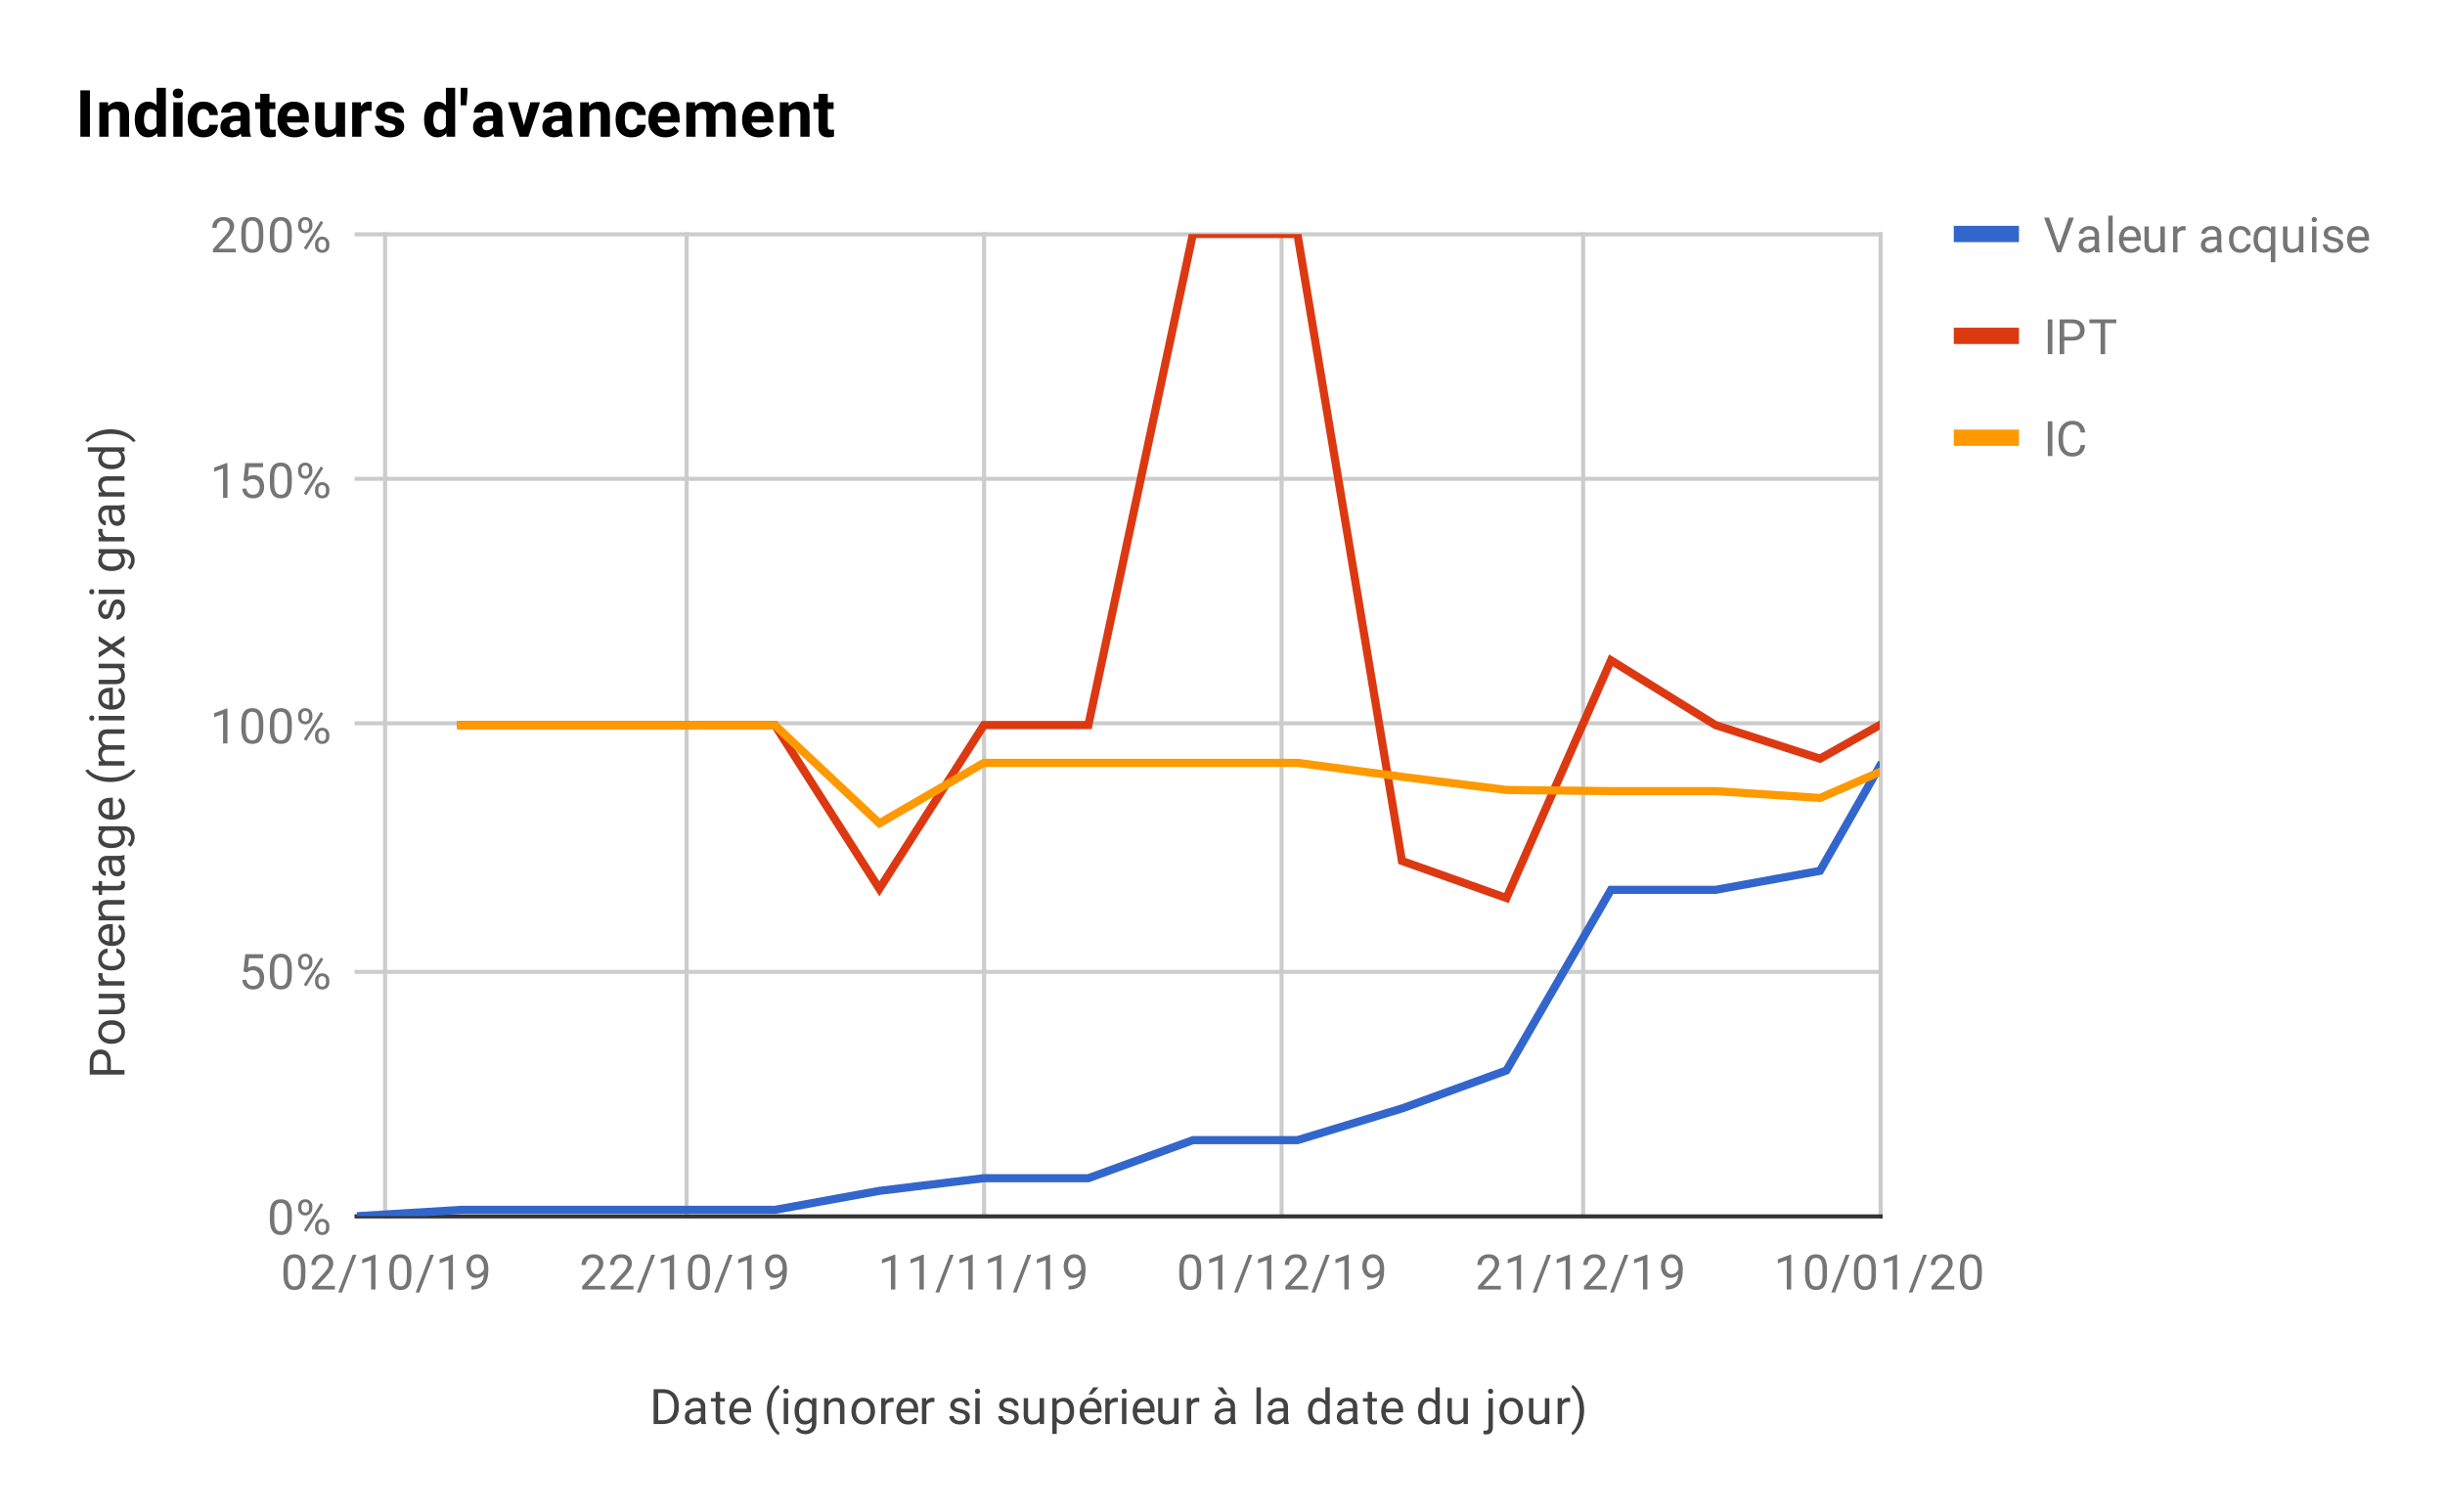 <svg version="1.1" viewBox="0.0 0.0 600.0 371.0" fill="none" stroke="none" stroke-linecap="square" stroke-miterlimit="10" width="600" height="371" xmlns:xlink="http://www.w3.org/1999/xlink" xmlns="http://www.w3.org/2000/svg"><path fill="#ffffff" d="M0 0L600.0 0L600.0 371.0L0 371.0L0 0Z" fill-rule="nonzero"/><path stroke="#cccccc" stroke-width="1.0" stroke-linecap="butt" d="M94.5 57.5L94.5 298.5" fill-rule="nonzero"/><path stroke="#cccccc" stroke-width="1.0" stroke-linecap="butt" d="M168.5 57.5L168.5 298.5" fill-rule="nonzero"/><path stroke="#cccccc" stroke-width="1.0" stroke-linecap="butt" d="M241.5 57.5L241.5 298.5" fill-rule="nonzero"/><path stroke="#cccccc" stroke-width="1.0" stroke-linecap="butt" d="M314.5 57.5L314.5 298.5" fill-rule="nonzero"/><path stroke="#cccccc" stroke-width="1.0" stroke-linecap="butt" d="M388.5 57.5L388.5 298.5" fill-rule="nonzero"/><path stroke="#cccccc" stroke-width="1.0" stroke-linecap="butt" d="M461.5 57.5L461.5 298.5" fill-rule="nonzero"/><path stroke="#333333" stroke-width="1.0" stroke-linecap="butt" d="M87.5 298.5L461.5 298.5" fill-rule="nonzero"/><path stroke="#cccccc" stroke-width="1.0" stroke-linecap="butt" d="M87.5 238.5L461.5 238.5" fill-rule="nonzero"/><path stroke="#cccccc" stroke-width="1.0" stroke-linecap="butt" d="M87.5 177.5L461.5 177.5" fill-rule="nonzero"/><path stroke="#cccccc" stroke-width="1.0" stroke-linecap="butt" d="M87.5 117.5L461.5 117.5" fill-rule="nonzero"/><path stroke="#cccccc" stroke-width="1.0" stroke-linecap="butt" d="M87.5 57.5L461.5 57.5" fill-rule="nonzero"/><clipPath id="id_0"><path d="M87.55 57.417L461.281 57.417L461.281 298.45L87.55 298.45L87.55 57.417Z" clip-rule="nonzero"/></clipPath><path stroke="#3366cc" stroke-width="2.0" stroke-linecap="butt" clip-path="url(#id_0)" d="M87.55 298.45L113.198 296.895L138.846 296.895L164.495 296.895L190.143 296.895L215.791 292.23L241.439 289.12L267.087 289.12L292.736 279.789L318.384 279.789L344.032 272.014L369.68 262.684L395.329 218.365L420.977 218.365L446.625 213.7L461.281 188.041" fill-rule="nonzero"/><path stroke="#dc3912" stroke-width="2.0" stroke-linecap="butt" clip-path="url(#id_0)" d="M113.198 177.933L138.846 177.933L164.495 177.933L190.143 177.933L215.791 218.106L241.439 177.933L267.087 177.933L292.736 57.417L318.384 57.417L344.032 211.268L369.68 220.369L395.329 162.041L420.977 177.933L446.625 186.174L461.281 177.933" fill-rule="nonzero"/><path stroke="#ff9900" stroke-width="2.0" stroke-linecap="butt" clip-path="url(#id_0)" d="M113.198 177.933L138.846 177.933L164.495 177.933L190.143 177.933L215.791 202.037L241.439 187.204L267.087 187.204L292.736 187.204L318.384 187.204L344.032 190.619L369.68 193.851L395.329 194.137L420.977 194.137L446.625 195.823L461.281 189.448" fill-rule="nonzero"/><path fill="#000000" fill-opacity="0.0" clip-path="url(#id_0)" d="M90.55 298.45C90.55 300.107 89.207 301.45 87.55 301.45C85.893 301.45 84.55 300.107 84.55 298.45C84.55 296.793 85.893 295.45 87.55 295.45C89.207 295.45 90.55 296.793 90.55 298.45Z" fill-rule="nonzero"/><path fill="#000000" fill-opacity="0.0" clip-path="url(#id_0)" d="M116.198 296.895C116.198 298.552 114.855 299.895 113.198 299.895C111.541 299.895 110.198 298.552 110.198 296.895C110.198 295.238 111.541 293.895 113.198 293.895C114.855 293.895 116.198 295.238 116.198 296.895Z" fill-rule="nonzero"/><path fill="#000000" fill-opacity="0.0" clip-path="url(#id_0)" d="M141.846 296.895C141.846 298.552 140.503 299.895 138.846 299.895C137.19 299.895 135.846 298.552 135.846 296.895C135.846 295.238 137.19 293.895 138.846 293.895C140.503 293.895 141.846 295.238 141.846 296.895Z" fill-rule="nonzero"/><path fill="#000000" fill-opacity="0.0" clip-path="url(#id_0)" d="M167.495 296.895C167.495 298.552 166.151 299.895 164.495 299.895C162.838 299.895 161.495 298.552 161.495 296.895C161.495 295.238 162.838 293.895 164.495 293.895C166.151 293.895 167.495 295.238 167.495 296.895Z" fill-rule="nonzero"/><path fill="#000000" fill-opacity="0.0" clip-path="url(#id_0)" d="M193.143 296.895C193.143 298.552 191.8 299.895 190.143 299.895C188.486 299.895 187.143 298.552 187.143 296.895C187.143 295.238 188.486 293.895 190.143 293.895C191.8 293.895 193.143 295.238 193.143 296.895Z" fill-rule="nonzero"/><path fill="#000000" fill-opacity="0.0" clip-path="url(#id_0)" d="M218.791 292.23C218.791 293.887 217.448 295.23 215.791 295.23C214.134 295.23 212.791 293.887 212.791 292.23C212.791 290.573 214.134 289.23 215.791 289.23C217.448 289.23 218.791 290.573 218.791 292.23Z" fill-rule="nonzero"/><path fill="#000000" fill-opacity="0.0" clip-path="url(#id_0)" d="M244.439 289.12C244.439 290.777 243.096 292.12 241.439 292.12C239.782 292.12 238.439 290.777 238.439 289.12C238.439 287.463 239.782 286.12 241.439 286.12C243.096 286.12 244.439 287.463 244.439 289.12Z" fill-rule="nonzero"/><path fill="#000000" fill-opacity="0.0" clip-path="url(#id_0)" d="M270.087 289.12C270.087 290.777 268.744 292.12 267.087 292.12C265.431 292.12 264.087 290.777 264.087 289.12C264.087 287.463 265.431 286.12 267.087 286.12C268.744 286.12 270.087 287.463 270.087 289.12Z" fill-rule="nonzero"/><path fill="#000000" fill-opacity="0.0" clip-path="url(#id_0)" d="M295.736 279.789C295.736 281.446 294.393 282.789 292.736 282.789C291.079 282.789 289.736 281.446 289.736 279.789C289.736 278.132 291.079 276.789 292.736 276.789C294.393 276.789 295.736 278.132 295.736 279.789Z" fill-rule="nonzero"/><path fill="#000000" fill-opacity="0.0" clip-path="url(#id_0)" d="M321.384 279.789C321.384 281.446 320.041 282.789 318.384 282.789C316.727 282.789 315.384 281.446 315.384 279.789C315.384 278.132 316.727 276.789 318.384 276.789C320.041 276.789 321.384 278.132 321.384 279.789Z" fill-rule="nonzero"/><path fill="#000000" fill-opacity="0.0" clip-path="url(#id_0)" d="M347.032 272.014C347.032 273.671 345.689 275.014 344.032 275.014C342.375 275.014 341.032 273.671 341.032 272.014C341.032 270.357 342.375 269.014 344.032 269.014C345.689 269.014 347.032 270.357 347.032 272.014Z" fill-rule="nonzero"/><path fill="#000000" fill-opacity="0.0" clip-path="url(#id_0)" d="M372.68 262.684C372.68 264.341 371.337 265.684 369.68 265.684C368.024 265.684 366.68 264.341 366.68 262.684C366.68 261.027 368.024 259.684 369.68 259.684C371.337 259.684 372.68 261.027 372.68 262.684Z" fill-rule="nonzero"/><path fill="#000000" fill-opacity="0.0" clip-path="url(#id_0)" d="M398.329 218.365C398.329 220.022 396.985 221.365 395.329 221.365C393.672 221.365 392.329 220.022 392.329 218.365C392.329 216.708 393.672 215.365 395.329 215.365C396.985 215.365 398.329 216.708 398.329 218.365Z" fill-rule="nonzero"/><path fill="#000000" fill-opacity="0.0" clip-path="url(#id_0)" d="M423.977 218.365C423.977 220.022 422.634 221.365 420.977 221.365C419.32 221.365 417.977 220.022 417.977 218.365C417.977 216.708 419.32 215.365 420.977 215.365C422.634 215.365 423.977 216.708 423.977 218.365Z" fill-rule="nonzero"/><path fill="#000000" fill-opacity="0.0" clip-path="url(#id_0)" d="M449.625 213.7C449.625 215.356 448.282 216.7 446.625 216.7C444.968 216.7 443.625 215.356 443.625 213.7C443.625 212.043 444.968 210.7 446.625 210.7C448.282 210.7 449.625 212.043 449.625 213.7Z" fill-rule="nonzero"/><path fill="#000000" fill-opacity="0.0" clip-path="url(#id_0)" d="M464.281 188.041C464.281 189.698 462.938 191.041 461.281 191.041C459.624 191.041 458.281 189.698 458.281 188.041C458.281 186.384 459.624 185.041 461.281 185.041C462.938 185.041 464.281 186.384 464.281 188.041Z" fill-rule="nonzero"/><path fill="#000000" fill-opacity="0.0" clip-path="url(#id_0)" d="M116.198 177.933C116.198 179.59 114.855 180.933 113.198 180.933C111.541 180.933 110.198 179.59 110.198 177.933C110.198 176.276 111.541 174.933 113.198 174.933C114.855 174.933 116.198 176.276 116.198 177.933Z" fill-rule="nonzero"/><path fill="#000000" fill-opacity="0.0" clip-path="url(#id_0)" d="M141.846 177.933C141.846 179.59 140.503 180.933 138.846 180.933C137.19 180.933 135.846 179.59 135.846 177.933C135.846 176.276 137.19 174.933 138.846 174.933C140.503 174.933 141.846 176.276 141.846 177.933Z" fill-rule="nonzero"/><path fill="#000000" fill-opacity="0.0" clip-path="url(#id_0)" d="M167.495 177.933C167.495 179.59 166.151 180.933 164.495 180.933C162.838 180.933 161.495 179.59 161.495 177.933C161.495 176.276 162.838 174.933 164.495 174.933C166.151 174.933 167.495 176.276 167.495 177.933Z" fill-rule="nonzero"/><path fill="#000000" fill-opacity="0.0" clip-path="url(#id_0)" d="M193.143 177.933C193.143 179.59 191.8 180.933 190.143 180.933C188.486 180.933 187.143 179.59 187.143 177.933C187.143 176.276 188.486 174.933 190.143 174.933C191.8 174.933 193.143 176.276 193.143 177.933Z" fill-rule="nonzero"/><path fill="#000000" fill-opacity="0.0" clip-path="url(#id_0)" d="M218.791 218.106C218.791 219.762 217.448 221.106 215.791 221.106C214.134 221.106 212.791 219.762 212.791 218.106C212.791 216.449 214.134 215.106 215.791 215.106C217.448 215.106 218.791 216.449 218.791 218.106Z" fill-rule="nonzero"/><path fill="#000000" fill-opacity="0.0" clip-path="url(#id_0)" d="M244.439 177.933C244.439 179.59 243.096 180.933 241.439 180.933C239.782 180.933 238.439 179.59 238.439 177.933C238.439 176.276 239.782 174.933 241.439 174.933C243.096 174.933 244.439 176.276 244.439 177.933Z" fill-rule="nonzero"/><path fill="#000000" fill-opacity="0.0" clip-path="url(#id_0)" d="M270.087 177.933C270.087 179.59 268.744 180.933 267.087 180.933C265.431 180.933 264.087 179.59 264.087 177.933C264.087 176.276 265.431 174.933 267.087 174.933C268.744 174.933 270.087 176.276 270.087 177.933Z" fill-rule="nonzero"/><path fill="#000000" fill-opacity="0.0" clip-path="url(#id_0)" d="M295.736 57.417C295.736 59.074 294.393 60.417 292.736 60.417C291.079 60.417 289.736 59.074 289.736 57.417C289.736 55.76 291.079 54.417 292.736 54.417C294.393 54.417 295.736 55.76 295.736 57.417Z" fill-rule="nonzero"/><path fill="#000000" fill-opacity="0.0" clip-path="url(#id_0)" d="M321.384 57.417C321.384 59.074 320.041 60.417 318.384 60.417C316.727 60.417 315.384 59.074 315.384 57.417C315.384 55.76 316.727 54.417 318.384 54.417C320.041 54.417 321.384 55.76 321.384 57.417Z" fill-rule="nonzero"/><path fill="#000000" fill-opacity="0.0" clip-path="url(#id_0)" d="M347.032 211.268C347.032 212.925 345.689 214.268 344.032 214.268C342.375 214.268 341.032 212.925 341.032 211.268C341.032 209.611 342.375 208.268 344.032 208.268C345.689 208.268 347.032 209.611 347.032 211.268Z" fill-rule="nonzero"/><path fill="#000000" fill-opacity="0.0" clip-path="url(#id_0)" d="M372.68 220.369C372.68 222.026 371.337 223.369 369.68 223.369C368.024 223.369 366.68 222.026 366.68 220.369C366.68 218.712 368.024 217.369 369.68 217.369C371.337 217.369 372.68 218.712 372.68 220.369Z" fill-rule="nonzero"/><path fill="#000000" fill-opacity="0.0" clip-path="url(#id_0)" d="M398.329 162.041C398.329 163.698 396.985 165.041 395.329 165.041C393.672 165.041 392.329 163.698 392.329 162.041C392.329 160.384 393.672 159.041 395.329 159.041C396.985 159.041 398.329 160.384 398.329 162.041Z" fill-rule="nonzero"/><path fill="#000000" fill-opacity="0.0" clip-path="url(#id_0)" d="M423.977 177.933C423.977 179.59 422.634 180.933 420.977 180.933C419.32 180.933 417.977 179.59 417.977 177.933C417.977 176.276 419.32 174.933 420.977 174.933C422.634 174.933 423.977 176.276 423.977 177.933Z" fill-rule="nonzero"/><path fill="#000000" fill-opacity="0.0" clip-path="url(#id_0)" d="M449.625 186.174C449.625 187.831 448.282 189.174 446.625 189.174C444.968 189.174 443.625 187.831 443.625 186.174C443.625 184.517 444.968 183.174 446.625 183.174C448.282 183.174 449.625 184.517 449.625 186.174Z" fill-rule="nonzero"/><path fill="#000000" fill-opacity="0.0" clip-path="url(#id_0)" d="M464.281 177.933C464.281 179.59 462.938 180.933 461.281 180.933C459.624 180.933 458.281 179.59 458.281 177.933C458.281 176.276 459.624 174.933 461.281 174.933C462.938 174.933 464.281 176.276 464.281 177.933Z" fill-rule="nonzero"/><path fill="#000000" fill-opacity="0.0" clip-path="url(#id_0)" d="M116.198 177.933C116.198 179.59 114.855 180.933 113.198 180.933C111.541 180.933 110.198 179.59 110.198 177.933C110.198 176.276 111.541 174.933 113.198 174.933C114.855 174.933 116.198 176.276 116.198 177.933Z" fill-rule="nonzero"/><path fill="#000000" fill-opacity="0.0" clip-path="url(#id_0)" d="M141.846 177.933C141.846 179.59 140.503 180.933 138.846 180.933C137.19 180.933 135.846 179.59 135.846 177.933C135.846 176.276 137.19 174.933 138.846 174.933C140.503 174.933 141.846 176.276 141.846 177.933Z" fill-rule="nonzero"/><path fill="#000000" fill-opacity="0.0" clip-path="url(#id_0)" d="M167.495 177.933C167.495 179.59 166.151 180.933 164.495 180.933C162.838 180.933 161.495 179.59 161.495 177.933C161.495 176.276 162.838 174.933 164.495 174.933C166.151 174.933 167.495 176.276 167.495 177.933Z" fill-rule="nonzero"/><path fill="#000000" fill-opacity="0.0" clip-path="url(#id_0)" d="M193.143 177.933C193.143 179.59 191.8 180.933 190.143 180.933C188.486 180.933 187.143 179.59 187.143 177.933C187.143 176.276 188.486 174.933 190.143 174.933C191.8 174.933 193.143 176.276 193.143 177.933Z" fill-rule="nonzero"/><path fill="#000000" fill-opacity="0.0" clip-path="url(#id_0)" d="M218.791 202.037C218.791 203.694 217.448 205.037 215.791 205.037C214.134 205.037 212.791 203.694 212.791 202.037C212.791 200.38 214.134 199.037 215.791 199.037C217.448 199.037 218.791 200.38 218.791 202.037Z" fill-rule="nonzero"/><path fill="#000000" fill-opacity="0.0" clip-path="url(#id_0)" d="M244.439 187.204C244.439 188.861 243.096 190.204 241.439 190.204C239.782 190.204 238.439 188.861 238.439 187.204C238.439 185.547 239.782 184.204 241.439 184.204C243.096 184.204 244.439 185.547 244.439 187.204Z" fill-rule="nonzero"/><path fill="#000000" fill-opacity="0.0" clip-path="url(#id_0)" d="M270.087 187.204C270.087 188.861 268.744 190.204 267.087 190.204C265.431 190.204 264.087 188.861 264.087 187.204C264.087 185.547 265.431 184.204 267.087 184.204C268.744 184.204 270.087 185.547 270.087 187.204Z" fill-rule="nonzero"/><path fill="#000000" fill-opacity="0.0" clip-path="url(#id_0)" d="M295.736 187.204C295.736 188.861 294.393 190.204 292.736 190.204C291.079 190.204 289.736 188.861 289.736 187.204C289.736 185.547 291.079 184.204 292.736 184.204C294.393 184.204 295.736 185.547 295.736 187.204Z" fill-rule="nonzero"/><path fill="#000000" fill-opacity="0.0" clip-path="url(#id_0)" d="M321.384 187.204C321.384 188.861 320.041 190.204 318.384 190.204C316.727 190.204 315.384 188.861 315.384 187.204C315.384 185.547 316.727 184.204 318.384 184.204C320.041 184.204 321.384 185.547 321.384 187.204Z" fill-rule="nonzero"/><path fill="#000000" fill-opacity="0.0" clip-path="url(#id_0)" d="M347.032 190.619C347.032 192.276 345.689 193.619 344.032 193.619C342.375 193.619 341.032 192.276 341.032 190.619C341.032 188.962 342.375 187.619 344.032 187.619C345.689 187.619 347.032 188.962 347.032 190.619Z" fill-rule="nonzero"/><path fill="#000000" fill-opacity="0.0" clip-path="url(#id_0)" d="M372.68 193.851C372.68 195.507 371.337 196.851 369.68 196.851C368.024 196.851 366.68 195.507 366.68 193.851C366.68 192.194 368.024 190.851 369.68 190.851C371.337 190.851 372.68 192.194 372.68 193.851Z" fill-rule="nonzero"/><path fill="#000000" fill-opacity="0.0" clip-path="url(#id_0)" d="M398.329 194.137C398.329 195.794 396.985 197.137 395.329 197.137C393.672 197.137 392.329 195.794 392.329 194.137C392.329 192.48 393.672 191.137 395.329 191.137C396.985 191.137 398.329 192.48 398.329 194.137Z" fill-rule="nonzero"/><path fill="#000000" fill-opacity="0.0" clip-path="url(#id_0)" d="M423.977 194.137C423.977 195.794 422.634 197.137 420.977 197.137C419.32 197.137 417.977 195.794 417.977 194.137C417.977 192.48 419.32 191.137 420.977 191.137C422.634 191.137 423.977 192.48 423.977 194.137Z" fill-rule="nonzero"/><path fill="#000000" fill-opacity="0.0" clip-path="url(#id_0)" d="M449.625 195.823C449.625 197.479 448.282 198.823 446.625 198.823C444.968 198.823 443.625 197.479 443.625 195.823C443.625 194.166 444.968 192.823 446.625 192.823C448.282 192.823 449.625 194.166 449.625 195.823Z" fill-rule="nonzero"/><path fill="#000000" fill-opacity="0.0" clip-path="url(#id_0)" d="M464.281 189.448C464.281 191.105 462.938 192.448 461.281 192.448C459.624 192.448 458.281 191.105 458.281 189.448C458.281 187.791 459.624 186.448 461.281 186.448C462.938 186.448 464.281 187.791 464.281 189.448Z" fill-rule="nonzero"/><path fill="#424242" d="M160.4 349.45L160.4 340.919L162.822 340.919Q163.931 340.919 164.775 341.419Q165.634 341.903 166.103 342.809Q166.572 343.716 166.572 344.903L166.572 345.434Q166.572 346.653 166.103 347.559Q165.65 348.466 164.775 348.95Q163.916 349.434 162.775 349.45L160.4 349.45ZM161.525 341.841L161.525 348.528L162.712 348.528Q164.009 348.528 164.728 347.731Q165.462 346.919 165.462 345.419L165.462 344.919Q165.462 343.466 164.775 342.669Q164.103 341.856 162.837 341.841L161.525 341.841ZM172.15 349.45Q172.056 349.262 171.994 348.778Q171.244 349.575 170.197 349.575Q169.259 349.575 168.65 349.044Q168.056 348.512 168.056 347.684Q168.056 346.7 168.806 346.153Q169.556 345.606 170.931 345.606L171.978 345.606L171.978 345.106Q171.978 344.544 171.634 344.216Q171.306 343.872 170.634 343.872Q170.056 343.872 169.666 344.169Q169.275 344.45 169.275 344.872L168.181 344.872Q168.181 344.387 168.509 343.95Q168.853 343.512 169.431 343.262Q170.009 342.997 170.697 342.997Q171.806 342.997 172.416 343.544Q173.041 344.091 173.072 345.044L173.072 347.966Q173.072 348.841 173.291 349.356L173.291 349.45L172.15 349.45ZM170.353 348.622Q170.869 348.622 171.322 348.356Q171.775 348.091 171.978 347.669L171.978 346.372L171.134 346.372Q169.134 346.372 169.134 347.544Q169.134 348.044 169.478 348.341Q169.822 348.622 170.353 348.622ZM176.712 341.575L176.712 343.106L177.884 343.106L177.884 343.95L176.712 343.95L176.712 347.872Q176.712 348.262 176.869 348.45Q177.025 348.637 177.4 348.637Q177.587 348.637 177.916 348.575L177.916 349.45Q177.494 349.575 177.087 349.575Q176.369 349.575 175.994 349.137Q175.619 348.684 175.619 347.872L175.619 343.95L174.462 343.95L174.462 343.106L175.619 343.106L175.619 341.575L176.712 341.575ZM181.869 349.575Q180.572 349.575 179.759 348.731Q178.962 347.872 178.962 346.45L178.962 346.262Q178.962 345.309 179.322 344.575Q179.681 343.825 180.322 343.419Q180.978 342.997 181.728 342.997Q182.962 342.997 183.65 343.809Q184.337 344.622 184.337 346.137L184.337 346.591L180.041 346.591Q180.072 347.528 180.587 348.106Q181.119 348.684 181.931 348.684Q182.494 348.684 182.884 348.45Q183.291 348.216 183.603 347.825L184.259 348.341Q183.462 349.575 181.869 349.575ZM181.728 343.887Q181.072 343.887 180.619 344.372Q180.181 344.841 180.087 345.7L183.259 345.7L183.259 345.622Q183.212 344.794 182.806 344.341Q182.416 343.887 181.728 343.887ZM188.197 345.981Q188.197 344.669 188.541 343.45Q188.9 342.231 189.603 341.231Q190.306 340.231 191.072 339.825L191.291 340.544Q190.431 341.2 189.884 342.544Q189.337 343.887 189.291 345.559L189.275 346.059Q189.275 348.325 190.103 349.981Q190.603 350.981 191.291 351.544L191.072 352.2Q190.291 351.778 189.572 350.747Q188.197 348.762 188.197 345.981ZM193.416 349.45L192.337 349.45L192.337 343.106L193.416 343.106L193.416 349.45ZM192.244 341.434Q192.244 341.169 192.4 340.981Q192.572 340.794 192.884 340.794Q193.197 340.794 193.353 340.981Q193.525 341.169 193.525 341.434Q193.525 341.684 193.353 341.872Q193.197 342.044 192.884 342.044Q192.572 342.044 192.4 341.872Q192.244 341.684 192.244 341.434ZM194.978 346.231Q194.978 344.747 195.666 343.872Q196.353 342.997 197.478 342.997Q198.634 342.997 199.291 343.809L199.337 343.106L200.337 343.106L200.337 349.294Q200.337 350.528 199.603 351.231Q198.869 351.95 197.65 351.95Q196.962 351.95 196.306 351.653Q195.65 351.356 195.306 350.856L195.869 350.2Q196.556 351.059 197.572 351.059Q198.353 351.059 198.791 350.606Q199.244 350.169 199.244 349.356L199.244 348.809Q198.587 349.575 197.462 349.575Q196.353 349.575 195.666 348.684Q194.978 347.778 194.978 346.231ZM196.072 346.356Q196.072 347.419 196.509 348.044Q196.947 348.653 197.744 348.653Q198.759 348.653 199.244 347.716L199.244 344.825Q198.744 343.919 197.744 343.919Q196.962 343.919 196.509 344.528Q196.072 345.137 196.072 346.356ZM203.259 343.106L203.291 343.903Q204.025 342.997 205.197 342.997Q207.212 342.997 207.228 345.262L207.228 349.45L206.134 349.45L206.134 345.247Q206.134 344.575 205.822 344.247Q205.525 343.919 204.869 343.919Q204.337 343.919 203.931 344.2Q203.541 344.481 203.322 344.934L203.322 349.45L202.244 349.45L202.244 343.106L203.259 343.106ZM208.947 346.216Q208.947 345.294 209.306 344.544Q209.681 343.794 210.337 343.403Q210.994 342.997 211.822 342.997Q213.119 342.997 213.916 343.887Q214.728 344.778 214.728 346.278L214.728 346.356Q214.728 347.278 214.369 348.012Q214.009 348.747 213.353 349.169Q212.697 349.575 211.837 349.575Q210.556 349.575 209.744 348.684Q208.947 347.778 208.947 346.294L208.947 346.216ZM210.041 346.356Q210.041 347.403 210.525 348.044Q211.025 348.684 211.837 348.684Q212.666 348.684 213.15 348.044Q213.634 347.387 213.634 346.216Q213.634 345.184 213.134 344.544Q212.65 343.887 211.822 343.887Q211.025 343.887 210.525 344.528Q210.041 345.153 210.041 346.356ZM219.306 344.075Q219.056 344.044 218.775 344.044Q217.697 344.044 217.322 344.95L217.322 349.45L216.244 349.45L216.244 343.106L217.291 343.106L217.306 343.841Q217.837 342.997 218.822 342.997Q219.134 342.997 219.306 343.075L219.306 344.075ZM222.869 349.575Q221.572 349.575 220.759 348.731Q219.962 347.872 219.962 346.45L219.962 346.262Q219.962 345.309 220.322 344.575Q220.681 343.825 221.322 343.419Q221.978 342.997 222.728 342.997Q223.962 342.997 224.65 343.809Q225.337 344.622 225.337 346.137L225.337 346.591L221.041 346.591Q221.072 347.528 221.587 348.106Q222.119 348.684 222.931 348.684Q223.494 348.684 223.884 348.45Q224.291 348.216 224.603 347.825L225.259 348.341Q224.462 349.575 222.869 349.575ZM222.728 343.887Q222.072 343.887 221.619 344.372Q221.181 344.841 221.087 345.7L224.259 345.7L224.259 345.622Q224.212 344.794 223.806 344.341Q223.416 343.887 222.728 343.887ZM229.306 344.075Q229.056 344.044 228.775 344.044Q227.697 344.044 227.322 344.95L227.322 349.45L226.244 349.45L226.244 343.106L227.291 343.106L227.306 343.841Q227.837 342.997 228.822 342.997Q229.134 342.997 229.306 343.075L229.306 344.075ZM236.931 347.762Q236.931 347.325 236.587 347.091Q236.259 346.841 235.431 346.669Q234.619 346.497 234.134 346.247Q233.65 345.997 233.416 345.669Q233.197 345.325 233.197 344.856Q233.197 344.075 233.853 343.544Q234.509 342.997 235.541 342.997Q236.619 342.997 237.275 343.559Q237.947 344.106 237.947 344.966L236.869 344.966Q236.869 344.528 236.478 344.216Q236.103 343.887 235.541 343.887Q234.947 343.887 234.603 344.153Q234.275 344.403 234.275 344.809Q234.275 345.2 234.587 345.403Q234.9 345.606 235.712 345.794Q236.525 345.966 237.025 346.216Q237.525 346.466 237.759 346.825Q238.009 347.184 238.009 347.684Q238.009 348.544 237.322 349.059Q236.65 349.575 235.572 349.575Q234.806 349.575 234.212 349.309Q233.634 349.028 233.306 348.544Q232.978 348.059 232.978 347.497L234.056 347.497Q234.087 348.044 234.494 348.372Q234.9 348.684 235.572 348.684Q236.181 348.684 236.556 348.434Q236.931 348.184 236.931 347.762ZM240.416 349.45L239.337 349.45L239.337 343.106L240.416 343.106L240.416 349.45ZM239.244 341.434Q239.244 341.169 239.4 340.981Q239.572 340.794 239.884 340.794Q240.197 340.794 240.353 340.981Q240.525 341.169 240.525 341.434Q240.525 341.684 240.353 341.872Q240.197 342.044 239.884 342.044Q239.572 342.044 239.4 341.872Q239.244 341.684 239.244 341.434ZM248.931 347.762Q248.931 347.325 248.587 347.091Q248.259 346.841 247.431 346.669Q246.619 346.497 246.134 346.247Q245.65 345.997 245.416 345.669Q245.197 345.325 245.197 344.856Q245.197 344.075 245.853 343.544Q246.509 342.997 247.541 342.997Q248.619 342.997 249.275 343.559Q249.947 344.106 249.947 344.966L248.869 344.966Q248.869 344.528 248.478 344.216Q248.103 343.887 247.541 343.887Q246.947 343.887 246.603 344.153Q246.275 344.403 246.275 344.809Q246.275 345.2 246.587 345.403Q246.9 345.606 247.712 345.794Q248.525 345.966 249.025 346.216Q249.525 346.466 249.759 346.825Q250.009 347.184 250.009 347.684Q250.009 348.544 249.322 349.059Q248.65 349.575 247.572 349.575Q246.806 349.575 246.212 349.309Q245.634 349.028 245.306 348.544Q244.978 348.059 244.978 347.497L246.056 347.497Q246.087 348.044 246.494 348.372Q246.9 348.684 247.572 348.684Q248.181 348.684 248.556 348.434Q248.931 348.184 248.931 347.762ZM255.15 348.825Q254.525 349.575 253.291 349.575Q252.275 349.575 251.744 348.981Q251.212 348.387 251.212 347.231L251.212 343.106L252.291 343.106L252.291 347.2Q252.291 348.653 253.462 348.653Q254.712 348.653 255.119 347.716L255.119 343.106L256.212 343.106L256.212 349.45L255.181 349.45L255.15 348.825ZM263.587 346.356Q263.587 347.794 262.931 348.684Q262.275 349.575 261.134 349.575Q259.978 349.575 259.322 348.841L259.322 351.887L258.244 351.887L258.244 343.106L259.228 343.106L259.275 343.809Q259.947 342.997 261.119 342.997Q262.259 342.997 262.916 343.856Q263.587 344.716 263.587 346.247L263.587 346.356ZM262.509 346.231Q262.509 345.153 262.041 344.544Q261.587 343.919 260.791 343.919Q259.806 343.919 259.322 344.778L259.322 347.809Q259.806 348.684 260.806 348.684Q261.587 348.684 262.041 348.075Q262.509 347.45 262.509 346.231ZM267.869 349.575Q266.572 349.575 265.759 348.731Q264.962 347.872 264.962 346.45L264.962 346.262Q264.962 345.309 265.322 344.575Q265.681 343.825 266.322 343.419Q266.978 342.997 267.728 342.997Q268.962 342.997 269.65 343.809Q270.337 344.622 270.337 346.137L270.337 346.591L266.041 346.591Q266.072 347.528 266.587 348.106Q267.119 348.684 267.931 348.684Q268.494 348.684 268.884 348.45Q269.291 348.216 269.603 347.825L270.259 348.341Q269.462 349.575 267.869 349.575ZM267.728 343.887Q267.072 343.887 266.619 344.372Q266.181 344.841 266.087 345.7L269.259 345.7L269.259 345.622Q269.212 344.794 268.806 344.341Q268.416 343.887 267.728 343.887ZM268.275 340.45L269.587 340.45L268.009 342.169L267.134 342.169L268.275 340.45ZM274.306 344.075Q274.056 344.044 273.775 344.044Q272.697 344.044 272.322 344.95L272.322 349.45L271.244 349.45L271.244 343.106L272.291 343.106L272.306 343.841Q272.837 342.997 273.822 342.997Q274.134 342.997 274.306 343.075L274.306 344.075ZM276.416 349.45L275.337 349.45L275.337 343.106L276.416 343.106L276.416 349.45ZM275.244 341.434Q275.244 341.169 275.4 340.981Q275.572 340.794 275.884 340.794Q276.197 340.794 276.353 340.981Q276.525 341.169 276.525 341.434Q276.525 341.684 276.353 341.872Q276.197 342.044 275.884 342.044Q275.572 342.044 275.4 341.872Q275.244 341.684 275.244 341.434ZM280.869 349.575Q279.572 349.575 278.759 348.731Q277.962 347.872 277.962 346.45L277.962 346.262Q277.962 345.309 278.322 344.575Q278.681 343.825 279.322 343.419Q279.978 342.997 280.728 342.997Q281.962 342.997 282.65 343.809Q283.337 344.622 283.337 346.137L283.337 346.591L279.041 346.591Q279.072 347.528 279.587 348.106Q280.119 348.684 280.931 348.684Q281.494 348.684 281.884 348.45Q282.291 348.216 282.603 347.825L283.259 348.341Q282.462 349.575 280.869 349.575ZM280.728 343.887Q280.072 343.887 279.619 344.372Q279.181 344.841 279.087 345.7L282.259 345.7L282.259 345.622Q282.212 344.794 281.806 344.341Q281.416 343.887 280.728 343.887ZM288.15 348.825Q287.525 349.575 286.291 349.575Q285.275 349.575 284.744 348.981Q284.212 348.387 284.212 347.231L284.212 343.106L285.291 343.106L285.291 347.2Q285.291 348.653 286.462 348.653Q287.712 348.653 288.119 347.716L288.119 343.106L289.212 343.106L289.212 349.45L288.181 349.45L288.15 348.825ZM294.306 344.075Q294.056 344.044 293.775 344.044Q292.697 344.044 292.322 344.95L292.322 349.45L291.244 349.45L291.244 343.106L292.291 343.106L292.306 343.841Q292.837 342.997 293.822 342.997Q294.134 342.997 294.306 343.075L294.306 344.075ZM302.15 349.45Q302.056 349.262 301.994 348.778Q301.244 349.575 300.197 349.575Q299.259 349.575 298.65 349.044Q298.056 348.512 298.056 347.684Q298.056 346.7 298.806 346.153Q299.556 345.606 300.931 345.606L301.978 345.606L301.978 345.106Q301.978 344.544 301.634 344.216Q301.306 343.872 300.634 343.872Q300.056 343.872 299.666 344.169Q299.275 344.45 299.275 344.872L298.181 344.872Q298.181 344.387 298.509 343.95Q298.853 343.512 299.431 343.262Q300.009 342.997 300.697 342.997Q301.806 342.997 302.416 343.544Q303.041 344.091 303.072 345.044L303.072 347.966Q303.072 348.841 303.291 349.356L303.291 349.45L302.15 349.45ZM300.353 348.622Q300.869 348.622 301.322 348.356Q301.775 348.091 301.978 347.669L301.978 346.372L301.134 346.372Q299.134 346.372 299.134 347.544Q299.134 348.044 299.478 348.341Q299.822 348.622 300.353 348.622ZM301.197 342.169L300.259 342.169L298.744 340.45L300.056 340.45L301.197 342.169ZM309.416 349.45L308.337 349.45L308.337 340.45L309.416 340.45L309.416 349.45ZM315.15 349.45Q315.056 349.262 314.994 348.778Q314.244 349.575 313.197 349.575Q312.259 349.575 311.65 349.044Q311.056 348.512 311.056 347.684Q311.056 346.7 311.806 346.153Q312.556 345.606 313.931 345.606L314.978 345.606L314.978 345.106Q314.978 344.544 314.634 344.216Q314.306 343.872 313.634 343.872Q313.056 343.872 312.666 344.169Q312.275 344.45 312.275 344.872L311.181 344.872Q311.181 344.387 311.509 343.95Q311.853 343.512 312.431 343.262Q313.009 342.997 313.697 342.997Q314.806 342.997 315.416 343.544Q316.041 344.091 316.072 345.044L316.072 347.966Q316.072 348.841 316.291 349.356L316.291 349.45L315.15 349.45ZM313.353 348.622Q313.869 348.622 314.322 348.356Q314.775 348.091 314.978 347.669L314.978 346.372L314.134 346.372Q312.134 346.372 312.134 347.544Q312.134 348.044 312.478 348.341Q312.822 348.622 313.353 348.622ZM320.978 346.231Q320.978 344.762 321.666 343.887Q322.353 342.997 323.478 342.997Q324.587 342.997 325.244 343.747L325.244 340.45L326.322 340.45L326.322 349.45L325.322 349.45L325.275 348.762Q324.619 349.575 323.462 349.575Q322.369 349.575 321.666 348.669Q320.978 347.762 320.978 346.309L320.978 346.231ZM322.056 346.356Q322.056 347.434 322.494 348.044Q322.947 348.653 323.728 348.653Q324.759 348.653 325.244 347.716L325.244 344.809Q324.759 343.919 323.744 343.919Q322.947 343.919 322.494 344.528Q322.056 345.137 322.056 346.356ZM332.15 349.45Q332.056 349.262 331.994 348.778Q331.244 349.575 330.197 349.575Q329.259 349.575 328.65 349.044Q328.056 348.512 328.056 347.684Q328.056 346.7 328.806 346.153Q329.556 345.606 330.931 345.606L331.978 345.606L331.978 345.106Q331.978 344.544 331.634 344.216Q331.306 343.872 330.634 343.872Q330.056 343.872 329.666 344.169Q329.275 344.45 329.275 344.872L328.181 344.872Q328.181 344.387 328.509 343.95Q328.853 343.512 329.431 343.262Q330.009 342.997 330.697 342.997Q331.806 342.997 332.416 343.544Q333.041 344.091 333.072 345.044L333.072 347.966Q333.072 348.841 333.291 349.356L333.291 349.45L332.15 349.45ZM330.353 348.622Q330.869 348.622 331.322 348.356Q331.775 348.091 331.978 347.669L331.978 346.372L331.134 346.372Q329.134 346.372 329.134 347.544Q329.134 348.044 329.478 348.341Q329.822 348.622 330.353 348.622ZM336.712 341.575L336.712 343.106L337.884 343.106L337.884 343.95L336.712 343.95L336.712 347.872Q336.712 348.262 336.869 348.45Q337.025 348.637 337.4 348.637Q337.587 348.637 337.916 348.575L337.916 349.45Q337.494 349.575 337.087 349.575Q336.369 349.575 335.994 349.137Q335.619 348.684 335.619 347.872L335.619 343.95L334.462 343.95L334.462 343.106L335.619 343.106L335.619 341.575L336.712 341.575ZM341.869 349.575Q340.572 349.575 339.759 348.731Q338.962 347.872 338.962 346.45L338.962 346.262Q338.962 345.309 339.322 344.575Q339.681 343.825 340.322 343.419Q340.978 342.997 341.728 342.997Q342.962 342.997 343.65 343.809Q344.337 344.622 344.337 346.137L344.337 346.591L340.041 346.591Q340.072 347.528 340.587 348.106Q341.119 348.684 341.931 348.684Q342.494 348.684 342.884 348.45Q343.291 348.216 343.603 347.825L344.259 348.341Q343.462 349.575 341.869 349.575ZM341.728 343.887Q341.072 343.887 340.619 344.372Q340.181 344.841 340.087 345.7L343.259 345.7L343.259 345.622Q343.212 344.794 342.806 344.341Q342.416 343.887 341.728 343.887ZM347.978 346.231Q347.978 344.762 348.666 343.887Q349.353 342.997 350.478 342.997Q351.587 342.997 352.244 343.747L352.244 340.45L353.322 340.45L353.322 349.45L352.322 349.45L352.275 348.762Q351.619 349.575 350.462 349.575Q349.369 349.575 348.666 348.669Q347.978 347.762 347.978 346.309L347.978 346.231ZM349.056 346.356Q349.056 347.434 349.494 348.044Q349.947 348.653 350.728 348.653Q351.759 348.653 352.244 347.716L352.244 344.809Q351.759 343.919 350.744 343.919Q349.947 343.919 349.494 344.528Q349.056 345.137 349.056 346.356ZM359.15 348.825Q358.525 349.575 357.291 349.575Q356.275 349.575 355.744 348.981Q355.212 348.387 355.212 347.231L355.212 343.106L356.291 343.106L356.291 347.2Q356.291 348.653 357.462 348.653Q358.712 348.653 359.119 347.716L359.119 343.106L360.212 343.106L360.212 349.45L359.181 349.45L359.15 348.825ZM366.353 343.106L366.353 350.184Q366.353 352.012 364.697 352.012Q364.337 352.012 364.041 351.903L364.041 351.044Q364.228 351.091 364.525 351.091Q364.884 351.091 365.072 350.887Q365.275 350.7 365.275 350.2L365.275 343.106L366.353 343.106ZM365.166 341.434Q365.166 341.169 365.322 340.981Q365.478 340.794 365.791 340.794Q366.103 340.794 366.259 340.981Q366.431 341.169 366.431 341.434Q366.431 341.684 366.259 341.872Q366.103 342.044 365.791 342.044Q365.478 342.044 365.322 341.872Q365.166 341.684 365.166 341.434ZM367.947 346.216Q367.947 345.294 368.306 344.544Q368.681 343.794 369.337 343.403Q369.994 342.997 370.822 342.997Q372.119 342.997 372.916 343.887Q373.728 344.778 373.728 346.278L373.728 346.356Q373.728 347.278 373.369 348.012Q373.009 348.747 372.353 349.169Q371.697 349.575 370.837 349.575Q369.556 349.575 368.744 348.684Q367.947 347.778 367.947 346.294L367.947 346.216ZM369.041 346.356Q369.041 347.403 369.525 348.044Q370.025 348.684 370.837 348.684Q371.666 348.684 372.15 348.044Q372.634 347.387 372.634 346.216Q372.634 345.184 372.134 344.544Q371.65 343.887 370.822 343.887Q370.025 343.887 369.525 344.528Q369.041 345.153 369.041 346.356ZM379.15 348.825Q378.525 349.575 377.291 349.575Q376.275 349.575 375.744 348.981Q375.212 348.387 375.212 347.231L375.212 343.106L376.291 343.106L376.291 347.2Q376.291 348.653 377.462 348.653Q378.712 348.653 379.119 347.716L379.119 343.106L380.212 343.106L380.212 349.45L379.181 349.45L379.15 348.825ZM385.306 344.075Q385.056 344.044 384.775 344.044Q383.697 344.044 383.322 344.95L383.322 349.45L382.244 349.45L382.244 343.106L383.291 343.106L383.306 343.841Q383.837 342.997 384.822 342.997Q385.134 342.997 385.306 343.075L385.306 344.075ZM388.744 346.044Q388.744 347.356 388.4 348.559Q388.056 349.747 387.337 350.762Q386.634 351.778 385.869 352.2L385.634 351.544Q386.541 350.856 387.087 349.403Q387.634 347.934 387.65 346.169L387.65 345.981Q387.65 344.747 387.384 343.684Q387.134 342.622 386.666 341.794Q386.212 340.95 385.634 340.481L385.869 339.825Q386.634 340.247 387.337 341.247Q388.041 342.247 388.384 343.466Q388.744 344.669 388.744 346.044Z" fill-rule="nonzero"/><path fill="#424242" d="M27.206 262.574L30.55 262.574L30.55 263.699L22.019 263.699L22.019 260.543Q22.019 259.152 22.738 258.355Q23.441 257.558 24.628 257.558Q25.863 257.558 26.534 258.34Q27.206 259.105 27.206 260.558L27.206 262.574ZM26.284 262.574L26.284 260.543Q26.284 259.636 25.863 259.168Q25.441 258.683 24.644 258.683Q23.878 258.683 23.425 259.168Q22.956 259.636 22.941 260.48L22.941 262.574L26.284 262.574ZM27.316 256.152Q26.394 256.152 25.644 255.793Q24.894 255.418 24.503 254.761Q24.097 254.105 24.097 253.277Q24.097 251.98 24.988 251.183Q25.878 250.371 27.378 250.371L27.456 250.371Q28.378 250.371 29.113 250.73Q29.847 251.09 30.269 251.746Q30.675 252.402 30.675 253.261Q30.675 254.543 29.784 255.355Q28.878 256.152 27.394 256.152L27.316 256.152ZM27.456 255.058Q28.503 255.058 29.144 254.574Q29.784 254.074 29.784 253.261Q29.784 252.433 29.144 251.949Q28.488 251.465 27.316 251.465Q26.284 251.465 25.644 251.965Q24.988 252.449 24.988 253.277Q24.988 254.074 25.628 254.574Q26.253 255.058 27.456 255.058ZM29.925 244.949Q30.675 245.574 30.675 246.808Q30.675 247.824 30.081 248.355Q29.488 248.886 28.331 248.886L24.206 248.886L24.206 247.808L28.3 247.808Q29.753 247.808 29.753 246.636Q29.753 245.386 28.816 244.98L24.206 244.98L24.206 243.886L30.55 243.886L30.55 244.918L29.925 244.949ZM25.175 238.793Q25.144 239.043 25.144 239.324Q25.144 240.402 26.05 240.777L30.55 240.777L30.55 241.855L24.206 241.855L24.206 240.808L24.941 240.793Q24.097 240.261 24.097 239.277Q24.097 238.965 24.175 238.793L25.175 238.793ZM29.784 235.324Q29.784 234.746 29.441 234.308Q29.081 233.871 28.55 233.824L28.55 232.793Q29.097 232.824 29.597 233.183Q30.081 233.527 30.378 234.105Q30.675 234.668 30.675 235.324Q30.675 236.621 29.816 237.386Q28.941 238.136 27.441 238.136L27.253 238.136Q26.331 238.136 25.613 237.808Q24.894 237.465 24.503 236.84Q24.097 236.199 24.097 235.324Q24.097 234.261 24.738 233.558Q25.363 232.84 26.394 232.793L26.394 233.824Q25.769 233.871 25.378 234.293Q24.988 234.715 24.988 235.324Q24.988 236.152 25.581 236.605Q26.175 237.058 27.3 237.058L27.503 237.058Q28.597 237.058 29.191 236.605Q29.784 236.152 29.784 235.324ZM30.675 229.23Q30.675 230.527 29.831 231.34Q28.972 232.136 27.55 232.136L27.363 232.136Q26.409 232.136 25.675 231.777Q24.925 231.418 24.519 230.777Q24.097 230.121 24.097 229.371Q24.097 228.136 24.909 227.449Q25.722 226.761 27.238 226.761L27.691 226.761L27.691 231.058Q28.628 231.027 29.206 230.511Q29.784 229.98 29.784 229.168Q29.784 228.605 29.55 228.215Q29.316 227.808 28.925 227.496L29.441 226.84Q30.675 227.636 30.675 229.23ZM24.988 229.371Q24.988 230.027 25.472 230.48Q25.941 230.918 26.8 231.011L26.8 227.84L26.722 227.84Q25.894 227.886 25.441 228.293Q24.988 228.683 24.988 229.371ZM24.206 224.84L25.003 224.808Q24.097 224.074 24.097 222.902Q24.097 220.886 26.363 220.871L30.55 220.871L30.55 221.965L26.347 221.965Q25.675 221.965 25.347 222.277Q25.019 222.574 25.019 223.23Q25.019 223.761 25.3 224.168Q25.581 224.558 26.034 224.777L30.55 224.777L30.55 225.855L24.206 225.855L24.206 224.84ZM22.675 217.386L24.206 217.386L24.206 216.215L25.05 216.215L25.05 217.386L28.972 217.386Q29.363 217.386 29.55 217.23Q29.738 217.074 29.738 216.699Q29.738 216.511 29.675 216.183L30.55 216.183Q30.675 216.605 30.675 217.011Q30.675 217.73 30.238 218.105Q29.784 218.48 28.972 218.48L25.05 218.48L25.05 219.636L24.206 219.636L24.206 218.48L22.675 218.48L22.675 217.386ZM30.55 210.949Q30.363 211.043 29.878 211.105Q30.675 211.855 30.675 212.902Q30.675 213.84 30.144 214.449Q29.613 215.043 28.784 215.043Q27.8 215.043 27.253 214.293Q26.706 213.543 26.706 212.168L26.706 211.121L26.206 211.121Q25.644 211.121 25.316 211.465Q24.972 211.793 24.972 212.465Q24.972 213.043 25.269 213.433Q25.55 213.824 25.972 213.824L25.972 214.918Q25.488 214.918 25.05 214.59Q24.613 214.246 24.363 213.668Q24.097 213.09 24.097 212.402Q24.097 211.293 24.644 210.683Q25.191 210.058 26.144 210.027L29.066 210.027Q29.941 210.027 30.456 209.808L30.55 209.808L30.55 210.949ZM29.722 212.746Q29.722 212.23 29.456 211.777Q29.191 211.324 28.769 211.121L27.472 211.121L27.472 211.965Q27.472 213.965 28.644 213.965Q29.144 213.965 29.441 213.621Q29.722 213.277 29.722 212.746ZM27.331 208.121Q25.847 208.121 24.972 207.433Q24.097 206.746 24.097 205.621Q24.097 204.465 24.909 203.808L24.206 203.761L24.206 202.761L30.394 202.761Q31.628 202.761 32.331 203.496Q33.05 204.23 33.05 205.449Q33.05 206.136 32.753 206.793Q32.456 207.449 31.956 207.793L31.3 207.23Q32.159 206.543 32.159 205.527Q32.159 204.746 31.706 204.308Q31.269 203.855 30.456 203.855L29.909 203.855Q30.675 204.511 30.675 205.636Q30.675 206.746 29.784 207.433Q28.878 208.121 27.331 208.121ZM27.456 207.027Q28.519 207.027 29.144 206.59Q29.753 206.152 29.753 205.355Q29.753 204.34 28.816 203.855L25.925 203.855Q25.019 204.355 25.019 205.355Q25.019 206.136 25.628 206.59Q26.238 207.027 27.456 207.027ZM30.675 198.23Q30.675 199.527 29.831 200.34Q28.972 201.136 27.55 201.136L27.363 201.136Q26.409 201.136 25.675 200.777Q24.925 200.418 24.519 199.777Q24.097 199.121 24.097 198.371Q24.097 197.136 24.909 196.449Q25.722 195.761 27.238 195.761L27.691 195.761L27.691 200.058Q28.628 200.027 29.206 199.511Q29.784 198.98 29.784 198.168Q29.784 197.605 29.55 197.215Q29.316 196.808 28.925 196.496L29.441 195.84Q30.675 196.636 30.675 198.23ZM24.988 198.371Q24.988 199.027 25.472 199.48Q25.941 199.918 26.8 200.011L26.8 196.84L26.722 196.84Q25.894 196.886 25.441 197.293Q24.988 197.683 24.988 198.371ZM27.081 191.902Q25.769 191.902 24.55 191.558Q23.331 191.199 22.331 190.496Q21.331 189.793 20.925 189.027L21.644 188.808Q22.3 189.668 23.644 190.215Q24.988 190.761 26.659 190.808L27.159 190.824Q29.425 190.824 31.081 189.996Q32.081 189.496 32.644 188.808L33.3 189.027Q32.878 189.808 31.847 190.527Q29.863 191.902 27.081 191.902ZM24.206 186.84L24.909 186.808Q24.097 186.121 24.097 184.933Q24.097 183.605 25.113 183.121Q24.659 182.808 24.378 182.308Q24.097 181.793 24.097 181.105Q24.097 179.011 26.3 178.98L30.55 178.98L30.55 180.058L26.363 180.058Q25.691 180.058 25.363 180.371Q25.019 180.683 25.019 181.418Q25.019 182.027 25.378 182.433Q25.738 182.824 26.347 182.886L30.55 182.886L30.55 183.965L26.394 183.965Q25.019 183.965 25.019 185.324Q25.019 186.386 25.925 186.777L30.55 186.777L30.55 187.871L24.206 187.871L24.206 186.84ZM30.55 175.683L30.55 176.761L24.206 176.761L24.206 175.683L30.55 175.683ZM22.534 176.855Q22.269 176.855 22.081 176.699Q21.894 176.527 21.894 176.215Q21.894 175.902 22.081 175.746Q22.269 175.574 22.534 175.574Q22.784 175.574 22.972 175.746Q23.144 175.902 23.144 176.215Q23.144 176.527 22.972 176.699Q22.784 176.855 22.534 176.855ZM30.675 171.23Q30.675 172.527 29.831 173.34Q28.972 174.136 27.55 174.136L27.363 174.136Q26.409 174.136 25.675 173.777Q24.925 173.418 24.519 172.777Q24.097 172.121 24.097 171.371Q24.097 170.136 24.909 169.449Q25.722 168.761 27.238 168.761L27.691 168.761L27.691 173.058Q28.628 173.027 29.206 172.511Q29.784 171.98 29.784 171.168Q29.784 170.605 29.55 170.215Q29.316 169.808 28.925 169.496L29.441 168.84Q30.675 169.636 30.675 171.23ZM24.988 171.371Q24.988 172.027 25.472 172.48Q25.941 172.918 26.8 173.011L26.8 169.84L26.722 169.84Q25.894 169.886 25.441 170.293Q24.988 170.683 24.988 171.371ZM29.925 163.949Q30.675 164.574 30.675 165.808Q30.675 166.824 30.081 167.355Q29.488 167.886 28.331 167.886L24.206 167.886L24.206 166.808L28.3 166.808Q29.753 166.808 29.753 165.636Q29.753 164.386 28.816 163.98L24.206 163.98L24.206 162.886L30.55 162.886L30.55 163.918L29.925 163.949ZM26.519 158.73L24.206 157.324L24.206 156.058L27.347 158.136L30.55 155.996L30.55 157.246L28.175 158.715L30.55 160.183L30.55 161.449L27.347 159.308L24.206 161.371L24.206 160.121L26.519 158.73ZM28.863 148.168Q28.425 148.168 28.191 148.511Q27.941 148.84 27.769 149.668Q27.597 150.48 27.347 150.965Q27.097 151.449 26.769 151.683Q26.425 151.902 25.956 151.902Q25.175 151.902 24.644 151.246Q24.097 150.59 24.097 149.558Q24.097 148.48 24.659 147.824Q25.206 147.152 26.066 147.152L26.066 148.23Q25.628 148.23 25.316 148.621Q24.988 148.996 24.988 149.558Q24.988 150.152 25.253 150.496Q25.503 150.824 25.909 150.824Q26.3 150.824 26.503 150.511Q26.706 150.199 26.894 149.386Q27.066 148.574 27.316 148.074Q27.566 147.574 27.925 147.34Q28.284 147.09 28.784 147.09Q29.644 147.09 30.159 147.777Q30.675 148.449 30.675 149.527Q30.675 150.293 30.409 150.886Q30.128 151.465 29.644 151.793Q29.159 152.121 28.597 152.121L28.597 151.043Q29.144 151.011 29.472 150.605Q29.784 150.199 29.784 149.527Q29.784 148.918 29.534 148.543Q29.284 148.168 28.863 148.168ZM30.55 144.683L30.55 145.761L24.206 145.761L24.206 144.683L30.55 144.683ZM22.534 145.855Q22.269 145.855 22.081 145.699Q21.894 145.527 21.894 145.215Q21.894 144.902 22.081 144.746Q22.269 144.574 22.534 144.574Q22.784 144.574 22.972 144.746Q23.144 144.902 23.144 145.215Q23.144 145.527 22.972 145.699Q22.784 145.855 22.534 145.855ZM27.331 140.121Q25.847 140.121 24.972 139.433Q24.097 138.746 24.097 137.621Q24.097 136.465 24.909 135.808L24.206 135.761L24.206 134.761L30.394 134.761Q31.628 134.761 32.331 135.496Q33.05 136.23 33.05 137.449Q33.05 138.136 32.753 138.793Q32.456 139.449 31.956 139.793L31.3 139.23Q32.159 138.543 32.159 137.527Q32.159 136.746 31.706 136.308Q31.269 135.855 30.456 135.855L29.909 135.855Q30.675 136.511 30.675 137.636Q30.675 138.746 29.784 139.433Q28.878 140.121 27.331 140.121ZM27.456 139.027Q28.519 139.027 29.144 138.59Q29.753 138.152 29.753 137.355Q29.753 136.34 28.816 135.855L25.925 135.855Q25.019 136.355 25.019 137.355Q25.019 138.136 25.628 138.59Q26.238 139.027 27.456 139.027ZM25.175 129.793Q25.144 130.043 25.144 130.324Q25.144 131.402 26.05 131.777L30.55 131.777L30.55 132.855L24.206 132.855L24.206 131.808L24.941 131.793Q24.097 131.261 24.097 130.277Q24.097 129.965 24.175 129.793L25.175 129.793ZM30.55 124.949Q30.363 125.043 29.878 125.105Q30.675 125.855 30.675 126.902Q30.675 127.84 30.144 128.449Q29.613 129.043 28.784 129.043Q27.8 129.043 27.253 128.293Q26.706 127.543 26.706 126.168L26.706 125.121L26.206 125.121Q25.644 125.121 25.316 125.465Q24.972 125.793 24.972 126.465Q24.972 127.043 25.269 127.433Q25.55 127.824 25.972 127.824L25.972 128.918Q25.488 128.918 25.05 128.59Q24.613 128.246 24.363 127.668Q24.097 127.09 24.097 126.402Q24.097 125.293 24.644 124.683Q25.191 124.058 26.144 124.027L29.066 124.027Q29.941 124.027 30.456 123.808L30.55 123.808L30.55 124.949ZM29.722 126.746Q29.722 126.23 29.456 125.777Q29.191 125.324 28.769 125.121L27.472 125.121L27.472 125.965Q27.472 127.965 28.644 127.965Q29.144 127.965 29.441 127.621Q29.722 127.277 29.722 126.746ZM24.206 120.84L25.003 120.808Q24.097 120.074 24.097 118.902Q24.097 116.886 26.363 116.871L30.55 116.871L30.55 117.965L26.347 117.965Q25.675 117.965 25.347 118.277Q25.019 118.574 25.019 119.23Q25.019 119.761 25.3 120.168Q25.581 120.558 26.034 120.777L30.55 120.777L30.55 121.855L24.206 121.855L24.206 120.84ZM27.331 115.121Q25.863 115.121 24.988 114.433Q24.097 113.746 24.097 112.621Q24.097 111.511 24.847 110.855L21.55 110.855L21.55 109.777L30.55 109.777L30.55 110.777L29.863 110.824Q30.675 111.48 30.675 112.636Q30.675 113.73 29.769 114.433Q28.863 115.121 27.409 115.121L27.331 115.121ZM27.456 114.043Q28.534 114.043 29.144 113.605Q29.753 113.152 29.753 112.371Q29.753 111.34 28.816 110.855L25.909 110.855Q25.019 111.34 25.019 112.355Q25.019 113.152 25.628 113.605Q26.238 114.043 27.456 114.043ZM27.144 105.355Q28.456 105.355 29.659 105.699Q30.847 106.043 31.863 106.761Q32.878 107.465 33.3 108.23L32.644 108.465Q31.956 107.558 30.503 107.011Q29.034 106.465 27.269 106.449L27.081 106.449Q25.847 106.449 24.784 106.715Q23.722 106.965 22.894 107.433Q22.05 107.886 21.581 108.465L20.925 108.23Q21.347 107.465 22.347 106.761Q23.347 106.058 24.566 105.715Q25.769 105.355 27.144 105.355Z" fill-rule="nonzero"/><path fill="#757575" d="M71.612 299.309Q71.612 301.216 70.956 302.153Q70.316 303.075 68.925 303.075Q67.566 303.075 66.909 302.169Q66.253 301.262 66.222 299.45L66.222 298.012Q66.222 296.122 66.862 295.216Q67.519 294.294 68.909 294.294Q70.284 294.294 70.941 295.184Q71.597 296.059 71.612 297.903L71.612 299.309ZM70.519 297.825Q70.519 296.45 70.128 295.825Q69.753 295.184 68.909 295.184Q68.081 295.184 67.691 295.825Q67.316 296.45 67.316 297.747L67.316 299.481Q67.316 300.856 67.706 301.528Q68.112 302.184 68.925 302.184Q69.722 302.184 70.112 301.559Q70.503 300.934 70.519 299.606L70.519 297.825ZM73.159 296.059Q73.159 295.294 73.644 294.794Q74.144 294.294 74.909 294.294Q75.691 294.294 76.175 294.794Q76.659 295.294 76.659 296.091L76.659 296.512Q76.659 297.278 76.159 297.778Q75.675 298.262 74.925 298.262Q74.159 298.262 73.659 297.778Q73.159 297.278 73.159 296.466L73.159 296.059ZM73.972 296.512Q73.972 296.966 74.222 297.262Q74.487 297.559 74.925 297.559Q75.347 297.559 75.597 297.278Q75.847 296.981 75.847 296.481L75.847 296.059Q75.847 295.606 75.597 295.309Q75.347 294.997 74.909 294.997Q74.472 294.997 74.222 295.309Q73.972 295.606 73.972 296.075L73.972 296.512ZM77.316 300.856Q77.316 300.091 77.8 299.606Q78.3 299.106 79.066 299.106Q79.831 299.106 80.316 299.606Q80.816 300.091 80.816 300.903L80.816 301.309Q80.816 302.075 80.331 302.575Q79.847 303.075 79.081 303.075Q78.316 303.075 77.816 302.591Q77.316 302.091 77.316 301.278L77.316 300.856ZM78.128 301.309Q78.128 301.778 78.378 302.075Q78.644 302.372 79.081 302.372Q79.503 302.372 79.753 302.091Q80.003 301.794 80.003 301.294L80.003 300.856Q80.003 300.387 79.737 300.106Q79.487 299.809 79.066 299.809Q78.644 299.809 78.378 300.106Q78.128 300.387 78.128 300.887L78.128 301.309ZM75.175 302.309L74.55 301.919L78.722 295.247L79.331 295.637L75.175 302.309Z" fill-rule="nonzero"/><path fill="#757575" d="M59.753 238.41L60.191 234.16L64.566 234.16L64.566 235.16L61.112 235.16L60.847 237.489Q61.487 237.114 62.284 237.114Q63.441 237.114 64.128 237.895Q64.816 238.66 64.816 239.973Q64.816 241.285 64.097 242.051Q63.394 242.817 62.112 242.817Q60.987 242.817 60.269 242.192Q59.55 241.551 59.456 240.442L60.472 240.442Q60.581 241.176 61.003 241.551Q61.425 241.926 62.112 241.926Q62.862 241.926 63.3 241.41Q63.737 240.895 63.737 239.989Q63.737 239.129 63.269 238.614Q62.8 238.098 62.019 238.098Q61.316 238.098 60.909 238.395L60.628 238.629L59.753 238.41ZM71.612 239.051Q71.612 240.957 70.956 241.895Q70.316 242.817 68.925 242.817Q67.566 242.817 66.909 241.91Q66.253 241.004 66.222 239.192L66.222 237.754Q66.222 235.864 66.862 234.957Q67.519 234.035 68.909 234.035Q70.284 234.035 70.941 234.926Q71.597 235.801 71.612 237.645L71.612 239.051ZM70.519 237.567Q70.519 236.192 70.128 235.567Q69.753 234.926 68.909 234.926Q68.081 234.926 67.691 235.567Q67.316 236.192 67.316 237.489L67.316 239.223Q67.316 240.598 67.706 241.27Q68.112 241.926 68.925 241.926Q69.722 241.926 70.112 241.301Q70.503 240.676 70.519 239.348L70.519 237.567ZM73.159 235.801Q73.159 235.035 73.644 234.535Q74.144 234.035 74.909 234.035Q75.691 234.035 76.175 234.535Q76.659 235.035 76.659 235.832L76.659 236.254Q76.659 237.02 76.159 237.52Q75.675 238.004 74.925 238.004Q74.159 238.004 73.659 237.52Q73.159 237.02 73.159 236.207L73.159 235.801ZM73.972 236.254Q73.972 236.707 74.222 237.004Q74.487 237.301 74.925 237.301Q75.347 237.301 75.597 237.02Q75.847 236.723 75.847 236.223L75.847 235.801Q75.847 235.348 75.597 235.051Q75.347 234.739 74.909 234.739Q74.472 234.739 74.222 235.051Q73.972 235.348 73.972 235.817L73.972 236.254ZM77.316 240.598Q77.316 239.832 77.8 239.348Q78.3 238.848 79.066 238.848Q79.831 238.848 80.316 239.348Q80.816 239.832 80.816 240.645L80.816 241.051Q80.816 241.817 80.331 242.317Q79.847 242.817 79.081 242.817Q78.316 242.817 77.816 242.332Q77.316 241.832 77.316 241.02L77.316 240.598ZM78.128 241.051Q78.128 241.52 78.378 241.817Q78.644 242.114 79.081 242.114Q79.503 242.114 79.753 241.832Q80.003 241.535 80.003 241.035L80.003 240.598Q80.003 240.129 79.737 239.848Q79.487 239.551 79.066 239.551Q78.644 239.551 78.378 239.848Q78.128 240.129 78.128 240.629L78.128 241.051ZM75.175 242.051L74.55 241.66L78.722 234.989L79.331 235.379L75.175 242.051Z" fill-rule="nonzero"/><path fill="#757575" d="M55.816 182.433L54.737 182.433L54.737 175.215L52.55 176.011L52.55 175.027L55.659 173.855L55.816 173.855L55.816 182.433ZM64.612 178.793Q64.612 180.699 63.956 181.636Q63.316 182.558 61.925 182.558Q60.566 182.558 59.909 181.652Q59.253 180.746 59.222 178.933L59.222 177.496Q59.222 175.605 59.862 174.699Q60.519 173.777 61.909 173.777Q63.284 173.777 63.941 174.668Q64.597 175.543 64.612 177.386L64.612 178.793ZM63.519 177.308Q63.519 175.933 63.128 175.308Q62.753 174.668 61.909 174.668Q61.081 174.668 60.691 175.308Q60.316 175.933 60.316 177.23L60.316 178.965Q60.316 180.34 60.706 181.011Q61.112 181.668 61.925 181.668Q62.722 181.668 63.112 181.043Q63.503 180.418 63.519 179.09L63.519 177.308ZM71.612 178.793Q71.612 180.699 70.956 181.636Q70.316 182.558 68.925 182.558Q67.566 182.558 66.909 181.652Q66.253 180.746 66.222 178.933L66.222 177.496Q66.222 175.605 66.862 174.699Q67.519 173.777 68.909 173.777Q70.284 173.777 70.941 174.668Q71.597 175.543 71.612 177.386L71.612 178.793ZM70.519 177.308Q70.519 175.933 70.128 175.308Q69.753 174.668 68.909 174.668Q68.081 174.668 67.691 175.308Q67.316 175.933 67.316 177.23L67.316 178.965Q67.316 180.34 67.706 181.011Q68.112 181.668 68.925 181.668Q69.722 181.668 70.112 181.043Q70.503 180.418 70.519 179.09L70.519 177.308ZM73.159 175.543Q73.159 174.777 73.644 174.277Q74.144 173.777 74.909 173.777Q75.691 173.777 76.175 174.277Q76.659 174.777 76.659 175.574L76.659 175.996Q76.659 176.761 76.159 177.261Q75.675 177.746 74.925 177.746Q74.159 177.746 73.659 177.261Q73.159 176.761 73.159 175.949L73.159 175.543ZM73.972 175.996Q73.972 176.449 74.222 176.746Q74.487 177.043 74.925 177.043Q75.347 177.043 75.597 176.761Q75.847 176.465 75.847 175.965L75.847 175.543Q75.847 175.09 75.597 174.793Q75.347 174.48 74.909 174.48Q74.472 174.48 74.222 174.793Q73.972 175.09 73.972 175.558L73.972 175.996ZM77.316 180.34Q77.316 179.574 77.8 179.09Q78.3 178.59 79.066 178.59Q79.831 178.59 80.316 179.09Q80.816 179.574 80.816 180.386L80.816 180.793Q80.816 181.558 80.331 182.058Q79.847 182.558 79.081 182.558Q78.316 182.558 77.816 182.074Q77.316 181.574 77.316 180.761L77.316 180.34ZM78.128 180.793Q78.128 181.261 78.378 181.558Q78.644 181.855 79.081 181.855Q79.503 181.855 79.753 181.574Q80.003 181.277 80.003 180.777L80.003 180.34Q80.003 179.871 79.737 179.59Q79.487 179.293 79.066 179.293Q78.644 179.293 78.378 179.59Q78.128 179.871 78.128 180.371L78.128 180.793ZM75.175 181.793L74.55 181.402L78.722 174.73L79.331 175.121L75.175 181.793Z" fill-rule="nonzero"/><path fill="#757575" d="M55.816 122.175L54.737 122.175L54.737 114.956L52.55 115.753L52.55 114.769L55.659 113.597L55.816 113.597L55.816 122.175ZM59.753 117.894L60.191 113.644L64.566 113.644L64.566 114.644L61.112 114.644L60.847 116.972Q61.487 116.597 62.284 116.597Q63.441 116.597 64.128 117.378Q64.816 118.144 64.816 119.456Q64.816 120.769 64.097 121.534Q63.394 122.3 62.112 122.3Q60.987 122.3 60.269 121.675Q59.55 121.034 59.456 119.925L60.472 119.925Q60.581 120.659 61.003 121.034Q61.425 121.409 62.112 121.409Q62.862 121.409 63.3 120.894Q63.737 120.378 63.737 119.472Q63.737 118.612 63.269 118.097Q62.8 117.581 62.019 117.581Q61.316 117.581 60.909 117.878L60.628 118.112L59.753 117.894ZM71.612 118.534Q71.612 120.441 70.956 121.378Q70.316 122.3 68.925 122.3Q67.566 122.3 66.909 121.394Q66.253 120.487 66.222 118.675L66.222 117.237Q66.222 115.347 66.862 114.441Q67.519 113.519 68.909 113.519Q70.284 113.519 70.941 114.409Q71.597 115.284 71.612 117.128L71.612 118.534ZM70.519 117.05Q70.519 115.675 70.128 115.05Q69.753 114.409 68.909 114.409Q68.081 114.409 67.691 115.05Q67.316 115.675 67.316 116.972L67.316 118.706Q67.316 120.081 67.706 120.753Q68.112 121.409 68.925 121.409Q69.722 121.409 70.112 120.784Q70.503 120.159 70.519 118.831L70.519 117.05ZM73.159 115.284Q73.159 114.519 73.644 114.019Q74.144 113.519 74.909 113.519Q75.691 113.519 76.175 114.019Q76.659 114.519 76.659 115.316L76.659 115.737Q76.659 116.503 76.159 117.003Q75.675 117.487 74.925 117.487Q74.159 117.487 73.659 117.003Q73.159 116.503 73.159 115.691L73.159 115.284ZM73.972 115.737Q73.972 116.191 74.222 116.487Q74.487 116.784 74.925 116.784Q75.347 116.784 75.597 116.503Q75.847 116.206 75.847 115.706L75.847 115.284Q75.847 114.831 75.597 114.534Q75.347 114.222 74.909 114.222Q74.472 114.222 74.222 114.534Q73.972 114.831 73.972 115.3L73.972 115.737ZM77.316 120.081Q77.316 119.316 77.8 118.831Q78.3 118.331 79.066 118.331Q79.831 118.331 80.316 118.831Q80.816 119.316 80.816 120.128L80.816 120.534Q80.816 121.3 80.331 121.8Q79.847 122.3 79.081 122.3Q78.316 122.3 77.816 121.816Q77.316 121.316 77.316 120.503L77.316 120.081ZM78.128 120.534Q78.128 121.003 78.378 121.3Q78.644 121.597 79.081 121.597Q79.503 121.597 79.753 121.316Q80.003 121.019 80.003 120.519L80.003 120.081Q80.003 119.612 79.737 119.331Q79.487 119.034 79.066 119.034Q78.644 119.034 78.378 119.331Q78.128 119.612 78.128 120.112L78.128 120.534ZM75.175 121.534L74.55 121.144L78.722 114.472L79.331 114.862L75.175 121.534Z" fill-rule="nonzero"/><path fill="#757575" d="M57.847 61.917L52.253 61.917L52.253 61.135L55.206 57.854Q55.862 57.104 56.112 56.651Q56.362 56.182 56.362 55.682Q56.362 55.01 55.956 54.589Q55.566 54.151 54.878 54.151Q54.081 54.151 53.628 54.62Q53.175 55.073 53.175 55.901L52.097 55.901Q52.097 54.714 52.847 53.995Q53.612 53.26 54.878 53.26Q56.081 53.26 56.769 53.885Q57.456 54.51 57.456 55.557Q57.456 56.807 55.847 58.557L53.566 61.026L57.847 61.026L57.847 61.917ZM64.612 58.276Q64.612 60.182 63.956 61.12Q63.316 62.042 61.925 62.042Q60.566 62.042 59.909 61.135Q59.253 60.229 59.222 58.417L59.222 56.979Q59.222 55.089 59.862 54.182Q60.519 53.26 61.909 53.26Q63.284 53.26 63.941 54.151Q64.597 55.026 64.612 56.87L64.612 58.276ZM63.519 56.792Q63.519 55.417 63.128 54.792Q62.753 54.151 61.909 54.151Q61.081 54.151 60.691 54.792Q60.316 55.417 60.316 56.714L60.316 58.448Q60.316 59.823 60.706 60.495Q61.112 61.151 61.925 61.151Q62.722 61.151 63.112 60.526Q63.503 59.901 63.519 58.573L63.519 56.792ZM71.612 58.276Q71.612 60.182 70.956 61.12Q70.316 62.042 68.925 62.042Q67.566 62.042 66.909 61.135Q66.253 60.229 66.222 58.417L66.222 56.979Q66.222 55.089 66.862 54.182Q67.519 53.26 68.909 53.26Q70.284 53.26 70.941 54.151Q71.597 55.026 71.612 56.87L71.612 58.276ZM70.519 56.792Q70.519 55.417 70.128 54.792Q69.753 54.151 68.909 54.151Q68.081 54.151 67.691 54.792Q67.316 55.417 67.316 56.714L67.316 58.448Q67.316 59.823 67.706 60.495Q68.112 61.151 68.925 61.151Q69.722 61.151 70.112 60.526Q70.503 59.901 70.519 58.573L70.519 56.792ZM73.159 55.026Q73.159 54.26 73.644 53.76Q74.144 53.26 74.909 53.26Q75.691 53.26 76.175 53.76Q76.659 54.26 76.659 55.057L76.659 55.479Q76.659 56.245 76.159 56.745Q75.675 57.229 74.925 57.229Q74.159 57.229 73.659 56.745Q73.159 56.245 73.159 55.432L73.159 55.026ZM73.972 55.479Q73.972 55.932 74.222 56.229Q74.487 56.526 74.925 56.526Q75.347 56.526 75.597 56.245Q75.847 55.948 75.847 55.448L75.847 55.026Q75.847 54.573 75.597 54.276Q75.347 53.964 74.909 53.964Q74.472 53.964 74.222 54.276Q73.972 54.573 73.972 55.042L73.972 55.479ZM77.316 59.823Q77.316 59.057 77.8 58.573Q78.3 58.073 79.066 58.073Q79.831 58.073 80.316 58.573Q80.816 59.057 80.816 59.87L80.816 60.276Q80.816 61.042 80.331 61.542Q79.847 62.042 79.081 62.042Q78.316 62.042 77.816 61.557Q77.316 61.057 77.316 60.245L77.316 59.823ZM78.128 60.276Q78.128 60.745 78.378 61.042Q78.644 61.339 79.081 61.339Q79.503 61.339 79.753 61.057Q80.003 60.76 80.003 60.26L80.003 59.823Q80.003 59.354 79.737 59.073Q79.487 58.776 79.066 58.776Q78.644 58.776 78.378 59.073Q78.128 59.354 78.128 59.854L78.128 60.276ZM75.175 61.276L74.55 60.885L78.722 54.214L79.331 54.604L75.175 61.276Z" fill-rule="nonzero"/><path fill="#757575" d="M74.941 312.809Q74.941 314.716 74.284 315.653Q73.644 316.575 72.253 316.575Q70.894 316.575 70.237 315.669Q69.581 314.762 69.55 312.95L69.55 311.512Q69.55 309.622 70.191 308.716Q70.847 307.794 72.237 307.794Q73.612 307.794 74.269 308.684Q74.925 309.559 74.941 311.403L74.941 312.809ZM73.847 311.325Q73.847 309.95 73.456 309.325Q73.081 308.684 72.237 308.684Q71.409 308.684 71.019 309.325Q70.644 309.95 70.644 311.247L70.644 312.981Q70.644 314.356 71.034 315.028Q71.441 315.684 72.253 315.684Q73.05 315.684 73.441 315.059Q73.831 314.434 73.847 313.106L73.847 311.325ZM82.175 316.45L76.581 316.45L76.581 315.669L79.534 312.387Q80.191 311.637 80.441 311.184Q80.691 310.716 80.691 310.216Q80.691 309.544 80.284 309.122Q79.894 308.684 79.206 308.684Q78.409 308.684 77.956 309.153Q77.503 309.606 77.503 310.434L76.425 310.434Q76.425 309.247 77.175 308.528Q77.941 307.794 79.206 307.794Q80.409 307.794 81.097 308.419Q81.784 309.044 81.784 310.091Q81.784 311.341 80.175 313.091L77.894 315.559L82.175 315.559L82.175 316.45ZM83.909 317.184L82.987 317.184L86.55 307.919L87.472 307.919L83.909 317.184ZM92.144 316.45L91.066 316.45L91.066 309.231L88.878 310.028L88.878 309.044L91.987 307.872L92.144 307.872L92.144 316.45ZM100.941 312.809Q100.941 314.716 100.284 315.653Q99.644 316.575 98.253 316.575Q96.894 316.575 96.237 315.669Q95.581 314.762 95.55 312.95L95.55 311.512Q95.55 309.622 96.191 308.716Q96.847 307.794 98.237 307.794Q99.612 307.794 100.269 308.684Q100.925 309.559 100.941 311.403L100.941 312.809ZM99.847 311.325Q99.847 309.95 99.456 309.325Q99.081 308.684 98.237 308.684Q97.409 308.684 97.019 309.325Q96.644 309.95 96.644 311.247L96.644 312.981Q96.644 314.356 97.034 315.028Q97.441 315.684 98.253 315.684Q99.05 315.684 99.441 315.059Q99.831 314.434 99.847 313.106L99.847 311.325ZM102.909 317.184L101.987 317.184L105.55 307.919L106.472 307.919L102.909 317.184ZM111.144 316.45L110.066 316.45L110.066 309.231L107.878 310.028L107.878 309.044L110.987 307.872L111.144 307.872L111.144 316.45ZM118.737 312.7Q118.409 313.106 117.925 313.356Q117.456 313.591 116.894 313.591Q116.159 313.591 115.612 313.231Q115.066 312.872 114.769 312.216Q114.472 311.544 114.472 310.747Q114.472 309.903 114.784 309.216Q115.112 308.528 115.706 308.169Q116.316 307.794 117.112 307.794Q118.378 307.794 119.097 308.747Q119.831 309.7 119.831 311.325L119.831 311.637Q119.831 314.137 118.847 315.278Q117.862 316.419 115.878 316.45L115.659 316.45L115.659 315.544L115.894 315.544Q117.237 315.512 117.956 314.841Q118.675 314.169 118.737 312.7ZM117.066 312.7Q117.612 312.7 118.066 312.372Q118.534 312.028 118.753 311.544L118.753 311.106Q118.753 310.044 118.284 309.372Q117.816 308.7 117.112 308.7Q116.394 308.7 115.956 309.247Q115.534 309.794 115.534 310.7Q115.534 311.575 115.941 312.137Q116.362 312.7 117.066 312.7Z" fill-rule="nonzero"/><path fill="#757575" d="M148.456 316.45L142.862 316.45L142.862 315.669L145.815 312.387Q146.471 311.637 146.721 311.184Q146.971 310.716 146.971 310.216Q146.971 309.544 146.565 309.122Q146.174 308.684 145.487 308.684Q144.69 308.684 144.237 309.153Q143.784 309.606 143.784 310.434L142.706 310.434Q142.706 309.247 143.456 308.528Q144.221 307.794 145.487 307.794Q146.69 307.794 147.377 308.419Q148.065 309.044 148.065 310.091Q148.065 311.341 146.456 313.091L144.174 315.559L148.456 315.559L148.456 316.45ZM155.456 316.45L149.862 316.45L149.862 315.669L152.815 312.387Q153.471 311.637 153.721 311.184Q153.971 310.716 153.971 310.216Q153.971 309.544 153.565 309.122Q153.174 308.684 152.487 308.684Q151.69 308.684 151.237 309.153Q150.784 309.606 150.784 310.434L149.706 310.434Q149.706 309.247 150.456 308.528Q151.221 307.794 152.487 307.794Q153.69 307.794 154.377 308.419Q155.065 309.044 155.065 310.091Q155.065 311.341 153.456 313.091L151.174 315.559L155.456 315.559L155.456 316.45ZM157.19 317.184L156.268 317.184L159.831 307.919L160.752 307.919L157.19 317.184ZM165.424 316.45L164.346 316.45L164.346 309.231L162.159 310.028L162.159 309.044L165.268 307.872L165.424 307.872L165.424 316.45ZM174.221 312.809Q174.221 314.716 173.565 315.653Q172.924 316.575 171.534 316.575Q170.174 316.575 169.518 315.669Q168.862 314.762 168.831 312.95L168.831 311.512Q168.831 309.622 169.471 308.716Q170.127 307.794 171.518 307.794Q172.893 307.794 173.549 308.684Q174.206 309.559 174.221 311.403L174.221 312.809ZM173.127 311.325Q173.127 309.95 172.737 309.325Q172.362 308.684 171.518 308.684Q170.69 308.684 170.299 309.325Q169.924 309.95 169.924 311.247L169.924 312.981Q169.924 314.356 170.315 315.028Q170.721 315.684 171.534 315.684Q172.331 315.684 172.721 315.059Q173.112 314.434 173.127 313.106L173.127 311.325ZM176.19 317.184L175.268 317.184L178.831 307.919L179.752 307.919L176.19 317.184ZM184.424 316.45L183.346 316.45L183.346 309.231L181.159 310.028L181.159 309.044L184.268 307.872L184.424 307.872L184.424 316.45ZM192.018 312.7Q191.69 313.106 191.206 313.356Q190.737 313.591 190.174 313.591Q189.44 313.591 188.893 313.231Q188.346 312.872 188.049 312.216Q187.752 311.544 187.752 310.747Q187.752 309.903 188.065 309.216Q188.393 308.528 188.987 308.169Q189.596 307.794 190.393 307.794Q191.659 307.794 192.377 308.747Q193.112 309.7 193.112 311.325L193.112 311.637Q193.112 314.137 192.127 315.278Q191.143 316.419 189.159 316.45L188.94 316.45L188.94 315.544L189.174 315.544Q190.518 315.512 191.237 314.841Q191.956 314.169 192.018 312.7ZM190.346 312.7Q190.893 312.7 191.346 312.372Q191.815 312.028 192.034 311.544L192.034 311.106Q192.034 310.044 191.565 309.372Q191.096 308.7 190.393 308.7Q189.674 308.7 189.237 309.247Q188.815 309.794 188.815 310.7Q188.815 311.575 189.221 312.137Q189.643 312.7 190.346 312.7Z" fill-rule="nonzero"/><path fill="#757575" d="M219.705 316.45L218.627 316.45L218.627 309.231L216.439 310.028L216.439 309.044L219.549 307.872L219.705 307.872L219.705 316.45ZM226.705 316.45L225.627 316.45L225.627 309.231L223.439 310.028L223.439 309.044L226.549 307.872L226.705 307.872L226.705 316.45ZM230.471 317.184L229.549 317.184L233.111 307.919L234.033 307.919L230.471 317.184ZM238.705 316.45L237.627 316.45L237.627 309.231L235.439 310.028L235.439 309.044L238.549 307.872L238.705 307.872L238.705 316.45ZM245.705 316.45L244.627 316.45L244.627 309.231L242.439 310.028L242.439 309.044L245.549 307.872L245.705 307.872L245.705 316.45ZM249.471 317.184L248.549 317.184L252.111 307.919L253.033 307.919L249.471 317.184ZM257.705 316.45L256.627 316.45L256.627 309.231L254.439 310.028L254.439 309.044L257.549 307.872L257.705 307.872L257.705 316.45ZM265.299 312.7Q264.971 313.106 264.486 313.356Q264.017 313.591 263.455 313.591Q262.721 313.591 262.174 313.231Q261.627 312.872 261.33 312.216Q261.033 311.544 261.033 310.747Q261.033 309.903 261.346 309.216Q261.674 308.528 262.267 308.169Q262.877 307.794 263.674 307.794Q264.939 307.794 265.658 308.747Q266.392 309.7 266.392 311.325L266.392 311.637Q266.392 314.137 265.408 315.278Q264.424 316.419 262.439 316.45L262.221 316.45L262.221 315.544L262.455 315.544Q263.799 315.512 264.517 314.841Q265.236 314.169 265.299 312.7ZM263.627 312.7Q264.174 312.7 264.627 312.372Q265.096 312.028 265.314 311.544L265.314 311.106Q265.314 310.044 264.846 309.372Q264.377 308.7 263.674 308.7Q262.955 308.7 262.517 309.247Q262.096 309.794 262.096 310.7Q262.096 311.575 262.502 312.137Q262.924 312.7 263.627 312.7Z" fill-rule="nonzero"/><path fill="#757575" d="M294.782 312.809Q294.782 314.716 294.126 315.653Q293.486 316.575 292.095 316.575Q290.736 316.575 290.079 315.669Q289.423 314.762 289.392 312.95L289.392 311.512Q289.392 309.622 290.032 308.716Q290.689 307.794 292.079 307.794Q293.454 307.794 294.111 308.684Q294.767 309.559 294.782 311.403L294.782 312.809ZM293.689 311.325Q293.689 309.95 293.298 309.325Q292.923 308.684 292.079 308.684Q291.251 308.684 290.861 309.325Q290.486 309.95 290.486 311.247L290.486 312.981Q290.486 314.356 290.876 315.028Q291.282 315.684 292.095 315.684Q292.892 315.684 293.282 315.059Q293.673 314.434 293.689 313.106L293.689 311.325ZM299.986 316.45L298.907 316.45L298.907 309.231L296.72 310.028L296.72 309.044L299.829 307.872L299.986 307.872L299.986 316.45ZM303.751 317.184L302.829 317.184L306.392 307.919L307.314 307.919L303.751 317.184ZM311.986 316.45L310.907 316.45L310.907 309.231L308.72 310.028L308.72 309.044L311.829 307.872L311.986 307.872L311.986 316.45ZM321.017 316.45L315.423 316.45L315.423 315.669L318.376 312.387Q319.032 311.637 319.282 311.184Q319.532 310.716 319.532 310.216Q319.532 309.544 319.126 309.122Q318.736 308.684 318.048 308.684Q317.251 308.684 316.798 309.153Q316.345 309.606 316.345 310.434L315.267 310.434Q315.267 309.247 316.017 308.528Q316.782 307.794 318.048 307.794Q319.251 307.794 319.939 308.419Q320.626 309.044 320.626 310.091Q320.626 311.341 319.017 313.091L316.736 315.559L321.017 315.559L321.017 316.45ZM322.751 317.184L321.829 317.184L325.392 307.919L326.314 307.919L322.751 317.184ZM330.986 316.45L329.907 316.45L329.907 309.231L327.72 310.028L327.72 309.044L330.829 307.872L330.986 307.872L330.986 316.45ZM338.579 312.7Q338.251 313.106 337.767 313.356Q337.298 313.591 336.736 313.591Q336.001 313.591 335.454 313.231Q334.907 312.872 334.611 312.216Q334.314 311.544 334.314 310.747Q334.314 309.903 334.626 309.216Q334.954 308.528 335.548 308.169Q336.157 307.794 336.954 307.794Q338.22 307.794 338.939 308.747Q339.673 309.7 339.673 311.325L339.673 311.637Q339.673 314.137 338.689 315.278Q337.704 316.419 335.72 316.45L335.501 316.45L335.501 315.544L335.736 315.544Q337.079 315.512 337.798 314.841Q338.517 314.169 338.579 312.7ZM336.907 312.7Q337.454 312.7 337.907 312.372Q338.376 312.028 338.595 311.544L338.595 311.106Q338.595 310.044 338.126 309.372Q337.657 308.7 336.954 308.7Q336.236 308.7 335.798 309.247Q335.376 309.794 335.376 310.7Q335.376 311.575 335.782 312.137Q336.204 312.7 336.907 312.7Z" fill-rule="nonzero"/><path fill="#757575" d="M368.297 316.45L362.704 316.45L362.704 315.669L365.657 312.387Q366.313 311.637 366.563 311.184Q366.813 310.716 366.813 310.216Q366.813 309.544 366.407 309.122Q366.016 308.684 365.329 308.684Q364.532 308.684 364.079 309.153Q363.625 309.606 363.625 310.434L362.547 310.434Q362.547 309.247 363.297 308.528Q364.063 307.794 365.329 307.794Q366.532 307.794 367.219 308.419Q367.907 309.044 367.907 310.091Q367.907 311.341 366.297 313.091L364.016 315.559L368.297 315.559L368.297 316.45ZM373.266 316.45L372.188 316.45L372.188 309.231L370 310.028L370 309.044L373.11 307.872L373.266 307.872L373.266 316.45ZM377.032 317.184L376.11 317.184L379.672 307.919L380.594 307.919L377.032 317.184ZM385.266 316.45L384.188 316.45L384.188 309.231L382 310.028L382 309.044L385.11 307.872L385.266 307.872L385.266 316.45ZM394.297 316.45L388.704 316.45L388.704 315.669L391.657 312.387Q392.313 311.637 392.563 311.184Q392.813 310.716 392.813 310.216Q392.813 309.544 392.407 309.122Q392.016 308.684 391.329 308.684Q390.532 308.684 390.079 309.153Q389.625 309.606 389.625 310.434L388.547 310.434Q388.547 309.247 389.297 308.528Q390.063 307.794 391.329 307.794Q392.532 307.794 393.219 308.419Q393.907 309.044 393.907 310.091Q393.907 311.341 392.297 313.091L390.016 315.559L394.297 315.559L394.297 316.45ZM396.032 317.184L395.11 317.184L398.672 307.919L399.594 307.919L396.032 317.184ZM404.266 316.45L403.188 316.45L403.188 309.231L401 310.028L401 309.044L404.11 307.872L404.266 307.872L404.266 316.45ZM411.86 312.7Q411.532 313.106 411.047 313.356Q410.579 313.591 410.016 313.591Q409.282 313.591 408.735 313.231Q408.188 312.872 407.891 312.216Q407.594 311.544 407.594 310.747Q407.594 309.903 407.907 309.216Q408.235 308.528 408.829 308.169Q409.438 307.794 410.235 307.794Q411.5 307.794 412.219 308.747Q412.954 309.7 412.954 311.325L412.954 311.637Q412.954 314.137 411.969 315.278Q410.985 316.419 409 316.45L408.782 316.45L408.782 315.544L409.016 315.544Q410.36 315.512 411.079 314.841Q411.797 314.169 411.86 312.7ZM410.188 312.7Q410.735 312.7 411.188 312.372Q411.657 312.028 411.875 311.544L411.875 311.106Q411.875 310.044 411.407 309.372Q410.938 308.7 410.235 308.7Q409.516 308.7 409.079 309.247Q408.657 309.794 408.657 310.7Q408.657 311.575 409.063 312.137Q409.485 312.7 410.188 312.7Z" fill-rule="nonzero"/><path fill="#757575" d="M439.547 316.45L438.469 316.45L438.469 309.231L436.281 310.028L436.281 309.044L439.39 307.872L439.547 307.872L439.547 316.45ZM448.344 312.809Q448.344 314.716 447.687 315.653Q447.047 316.575 445.656 316.575Q444.297 316.575 443.64 315.669Q442.984 314.762 442.953 312.95L442.953 311.512Q442.953 309.622 443.594 308.716Q444.25 307.794 445.64 307.794Q447.015 307.794 447.672 308.684Q448.328 309.559 448.344 311.403L448.344 312.809ZM447.25 311.325Q447.25 309.95 446.859 309.325Q446.484 308.684 445.64 308.684Q444.812 308.684 444.422 309.325Q444.047 309.95 444.047 311.247L444.047 312.981Q444.047 314.356 444.437 315.028Q444.844 315.684 445.656 315.684Q446.453 315.684 446.844 315.059Q447.234 314.434 447.25 313.106L447.25 311.325ZM450.312 317.184L449.39 317.184L452.953 307.919L453.875 307.919L450.312 317.184ZM460.344 312.809Q460.344 314.716 459.687 315.653Q459.047 316.575 457.656 316.575Q456.297 316.575 455.64 315.669Q454.984 314.762 454.953 312.95L454.953 311.512Q454.953 309.622 455.594 308.716Q456.25 307.794 457.64 307.794Q459.015 307.794 459.672 308.684Q460.328 309.559 460.344 311.403L460.344 312.809ZM459.25 311.325Q459.25 309.95 458.859 309.325Q458.484 308.684 457.64 308.684Q456.812 308.684 456.422 309.325Q456.047 309.95 456.047 311.247L456.047 312.981Q456.047 314.356 456.437 315.028Q456.844 315.684 457.656 315.684Q458.453 315.684 458.844 315.059Q459.234 314.434 459.25 313.106L459.25 311.325ZM465.547 316.45L464.469 316.45L464.469 309.231L462.281 310.028L462.281 309.044L465.39 307.872L465.547 307.872L465.547 316.45ZM469.312 317.184L468.39 317.184L471.953 307.919L472.875 307.919L469.312 317.184ZM479.578 316.45L473.984 316.45L473.984 315.669L476.937 312.387Q477.594 311.637 477.844 311.184Q478.094 310.716 478.094 310.216Q478.094 309.544 477.687 309.122Q477.297 308.684 476.609 308.684Q475.812 308.684 475.359 309.153Q474.906 309.606 474.906 310.434L473.828 310.434Q473.828 309.247 474.578 308.528Q475.344 307.794 476.609 307.794Q477.812 307.794 478.5 308.419Q479.187 309.044 479.187 310.091Q479.187 311.341 477.578 313.091L475.297 315.559L479.578 315.559L479.578 316.45ZM486.344 312.809Q486.344 314.716 485.687 315.653Q485.047 316.575 483.656 316.575Q482.297 316.575 481.64 315.669Q480.984 314.762 480.953 312.95L480.953 311.512Q480.953 309.622 481.594 308.716Q482.25 307.794 483.64 307.794Q485.015 307.794 485.672 308.684Q486.328 309.559 486.344 311.403L486.344 312.809ZM485.25 311.325Q485.25 309.95 484.859 309.325Q484.484 308.684 483.64 308.684Q482.812 308.684 482.422 309.325Q482.047 309.95 482.047 311.247L482.047 312.981Q482.047 314.356 482.437 315.028Q482.844 315.684 483.656 315.684Q484.453 315.684 484.844 315.059Q485.234 314.434 485.25 313.106L485.25 311.325Z" fill-rule="nonzero"/><path stroke="#3366cc" stroke-width="4.0" stroke-linecap="butt" d="M481.45 57.417L493.45 57.417" fill-rule="nonzero"/><path fill="#757575" d="M505.262 60.417L507.7 53.385L508.934 53.385L505.762 61.917L504.778 61.917L501.622 53.385L502.841 53.385L505.262 60.417ZM514.184 61.917Q514.091 61.729 514.028 61.245Q513.278 62.042 512.231 62.042Q511.294 62.042 510.684 61.51Q510.091 60.979 510.091 60.151Q510.091 59.167 510.841 58.62Q511.591 58.073 512.966 58.073L514.013 58.073L514.013 57.573Q514.013 57.01 513.669 56.682Q513.341 56.339 512.669 56.339Q512.091 56.339 511.7 56.635Q511.309 56.917 511.309 57.339L510.216 57.339Q510.216 56.854 510.544 56.417Q510.887 55.979 511.466 55.729Q512.044 55.464 512.731 55.464Q513.841 55.464 514.45 56.01Q515.075 56.557 515.106 57.51L515.106 60.432Q515.106 61.307 515.325 61.823L515.325 61.917L514.184 61.917ZM512.388 61.089Q512.903 61.089 513.356 60.823Q513.809 60.557 514.013 60.135L514.013 58.839L513.169 58.839Q511.169 58.839 511.169 60.01Q511.169 60.51 511.512 60.807Q511.856 61.089 512.388 61.089ZM518.45 61.917L517.372 61.917L517.372 52.917L518.45 52.917L518.45 61.917ZM522.903 62.042Q521.606 62.042 520.794 61.198Q519.997 60.339 519.997 58.917L519.997 58.729Q519.997 57.776 520.356 57.042Q520.716 56.292 521.356 55.885Q522.013 55.464 522.763 55.464Q523.997 55.464 524.684 56.276Q525.372 57.089 525.372 58.604L525.372 59.057L521.075 59.057Q521.106 59.995 521.622 60.573Q522.153 61.151 522.966 61.151Q523.528 61.151 523.919 60.917Q524.325 60.682 524.638 60.292L525.294 60.807Q524.497 62.042 522.903 62.042ZM522.763 56.354Q522.106 56.354 521.653 56.839Q521.216 57.307 521.122 58.167L524.294 58.167L524.294 58.089Q524.247 57.26 523.841 56.807Q523.45 56.354 522.763 56.354ZM530.184 61.292Q529.559 62.042 528.325 62.042Q527.309 62.042 526.778 61.448Q526.247 60.854 526.247 59.698L526.247 55.573L527.325 55.573L527.325 59.667Q527.325 61.12 528.497 61.12Q529.747 61.12 530.153 60.182L530.153 55.573L531.247 55.573L531.247 61.917L530.216 61.917L530.184 61.292ZM536.341 56.542Q536.091 56.51 535.809 56.51Q534.731 56.51 534.356 57.417L534.356 61.917L533.278 61.917L533.278 55.573L534.325 55.573L534.341 56.307Q534.872 55.464 535.856 55.464Q536.169 55.464 536.341 55.542L536.341 56.542ZM544.184 61.917Q544.091 61.729 544.028 61.245Q543.278 62.042 542.231 62.042Q541.294 62.042 540.684 61.51Q540.091 60.979 540.091 60.151Q540.091 59.167 540.841 58.62Q541.591 58.073 542.966 58.073L544.013 58.073L544.013 57.573Q544.013 57.01 543.669 56.682Q543.341 56.339 542.669 56.339Q542.091 56.339 541.7 56.635Q541.309 56.917 541.309 57.339L540.216 57.339Q540.216 56.854 540.544 56.417Q540.888 55.979 541.466 55.729Q542.044 55.464 542.731 55.464Q543.841 55.464 544.45 56.01Q545.075 56.557 545.106 57.51L545.106 60.432Q545.106 61.307 545.325 61.823L545.325 61.917L544.184 61.917ZM542.388 61.089Q542.903 61.089 543.356 60.823Q543.809 60.557 544.013 60.135L544.013 58.839L543.169 58.839Q541.169 58.839 541.169 60.01Q541.169 60.51 541.513 60.807Q541.856 61.089 542.388 61.089ZM549.809 61.151Q550.388 61.151 550.825 60.807Q551.263 60.448 551.309 59.917L552.341 59.917Q552.309 60.464 551.95 60.964Q551.606 61.448 551.028 61.745Q550.466 62.042 549.809 62.042Q548.513 62.042 547.747 61.182Q546.997 60.307 546.997 58.807L546.997 58.62Q546.997 57.698 547.325 56.979Q547.669 56.26 548.294 55.87Q548.934 55.464 549.809 55.464Q550.872 55.464 551.575 56.104Q552.294 56.729 552.341 57.76L551.309 57.76Q551.263 57.135 550.841 56.745Q550.419 56.354 549.809 56.354Q548.981 56.354 548.528 56.948Q548.075 57.542 548.075 58.667L548.075 58.87Q548.075 59.964 548.528 60.557Q548.981 61.151 549.809 61.151ZM553.013 58.698Q553.013 57.198 553.684 56.339Q554.372 55.464 555.528 55.464Q556.653 55.464 557.309 56.214L557.356 55.573L558.356 55.573L558.356 64.354L557.263 64.354L557.263 61.323Q556.606 62.042 555.528 62.042Q554.372 62.042 553.684 61.151Q553.013 60.245 553.013 58.776L553.013 58.698ZM554.091 58.823Q554.091 59.901 554.544 60.526Q555.013 61.151 555.794 61.151Q556.763 61.151 557.263 60.292L557.263 57.182Q556.747 56.354 555.809 56.354Q555.013 56.354 554.544 56.979Q554.091 57.604 554.091 58.823ZM564.184 61.292Q563.559 62.042 562.325 62.042Q561.309 62.042 560.778 61.448Q560.247 60.854 560.247 59.698L560.247 55.573L561.325 55.573L561.325 59.667Q561.325 61.12 562.497 61.12Q563.747 61.12 564.153 60.182L564.153 55.573L565.247 55.573L565.247 61.917L564.216 61.917L564.184 61.292ZM568.45 61.917L567.372 61.917L567.372 55.573L568.45 55.573L568.45 61.917ZM567.278 53.901Q567.278 53.635 567.434 53.448Q567.606 53.26 567.919 53.26Q568.231 53.26 568.388 53.448Q568.559 53.635 568.559 53.901Q568.559 54.151 568.388 54.339Q568.231 54.51 567.919 54.51Q567.606 54.51 567.434 54.339Q567.278 54.151 567.278 53.901ZM573.966 60.229Q573.966 59.792 573.622 59.557Q573.294 59.307 572.466 59.135Q571.653 58.964 571.169 58.714Q570.684 58.464 570.45 58.135Q570.231 57.792 570.231 57.323Q570.231 56.542 570.888 56.01Q571.544 55.464 572.575 55.464Q573.653 55.464 574.309 56.026Q574.981 56.573 574.981 57.432L573.903 57.432Q573.903 56.995 573.513 56.682Q573.138 56.354 572.575 56.354Q571.981 56.354 571.638 56.62Q571.309 56.87 571.309 57.276Q571.309 57.667 571.622 57.87Q571.934 58.073 572.747 58.26Q573.559 58.432 574.059 58.682Q574.559 58.932 574.794 59.292Q575.044 59.651 575.044 60.151Q575.044 61.01 574.356 61.526Q573.684 62.042 572.606 62.042Q571.841 62.042 571.247 61.776Q570.669 61.495 570.341 61.01Q570.013 60.526 570.013 59.964L571.091 59.964Q571.122 60.51 571.528 60.839Q571.934 61.151 572.606 61.151Q573.216 61.151 573.591 60.901Q573.966 60.651 573.966 60.229ZM578.903 62.042Q577.606 62.042 576.794 61.198Q575.997 60.339 575.997 58.917L575.997 58.729Q575.997 57.776 576.356 57.042Q576.716 56.292 577.356 55.885Q578.013 55.464 578.763 55.464Q579.997 55.464 580.684 56.276Q581.372 57.089 581.372 58.604L581.372 59.057L577.075 59.057Q577.106 59.995 577.622 60.573Q578.153 61.151 578.966 61.151Q579.528 61.151 579.919 60.917Q580.325 60.682 580.638 60.292L581.294 60.807Q580.497 62.042 578.903 62.042ZM578.763 56.354Q578.106 56.354 577.653 56.839Q577.216 57.307 577.122 58.167L580.294 58.167L580.294 58.089Q580.247 57.26 579.841 56.807Q579.45 56.354 578.763 56.354Z" fill-rule="nonzero"/><path stroke="#dc3912" stroke-width="4.0" stroke-linecap="butt" d="M481.45 82.417L493.45 82.417" fill-rule="nonzero"/><path fill="#757575" d="M503.653 86.917L502.528 86.917L502.528 78.385L503.653 78.385L503.653 86.917ZM506.559 83.573L506.559 86.917L505.434 86.917L505.434 78.385L508.591 78.385Q509.981 78.385 510.778 79.104Q511.575 79.807 511.575 80.995Q511.575 82.229 510.794 82.901Q510.028 83.573 508.575 83.573L506.559 83.573ZM506.559 82.651L508.591 82.651Q509.497 82.651 509.966 82.229Q510.45 81.807 510.45 81.01Q510.45 80.245 509.966 79.792Q509.497 79.323 508.653 79.307L506.559 79.307L506.559 82.651ZM519.341 79.307L516.591 79.307L516.591 86.917L515.481 86.917L515.481 79.307L512.731 79.307L512.731 78.385L519.341 78.385L519.341 79.307Z" fill-rule="nonzero"/><path stroke="#ff9900" stroke-width="4.0" stroke-linecap="butt" d="M481.45 107.417L493.45 107.417" fill-rule="nonzero"/><path fill="#757575" d="M503.653 111.917L502.528 111.917L502.528 103.385L503.653 103.385L503.653 111.917ZM511.716 109.214Q511.559 110.557 510.716 111.307Q509.872 112.042 508.481 112.042Q506.966 112.042 506.059 110.964Q505.153 109.87 505.153 108.042L505.153 107.229Q505.153 106.042 505.575 105.135Q505.997 104.229 506.778 103.745Q507.559 103.26 508.575 103.26Q509.934 103.26 510.747 104.026Q511.575 104.792 511.716 106.12L510.591 106.12Q510.434 105.104 509.95 104.651Q509.466 104.198 508.575 104.198Q507.497 104.198 506.887 104.995Q506.278 105.792 506.278 107.26L506.278 108.089Q506.278 109.479 506.856 110.307Q507.434 111.12 508.481 111.12Q509.419 111.12 509.919 110.698Q510.419 110.26 510.591 109.214L511.716 109.214Z" fill-rule="nonzero"/><path fill="#000000" d="M22.066 33.55L19.722 33.55L19.722 22.175L22.066 22.175L22.066 33.55ZM26.503 25.097L26.566 26.066Q27.472 24.941 29.003 24.941Q30.347 24.941 31.003 25.738Q31.659 26.519 31.675 28.081L31.675 33.55L29.409 33.55L29.409 28.144Q29.409 27.425 29.097 27.097Q28.784 26.769 28.066 26.769Q27.113 26.769 26.628 27.581L26.628 33.55L24.378 33.55L24.378 25.097L26.503 25.097ZM33.066 29.253Q33.066 27.284 33.956 26.113Q34.847 24.941 36.378 24.941Q37.612 24.941 38.425 25.863L38.425 21.55L40.691 21.55L40.691 33.55L38.644 33.55L38.534 32.644Q37.691 33.706 36.362 33.706Q34.878 33.706 33.972 32.534Q33.066 31.347 33.066 29.253ZM35.331 29.425Q35.331 30.613 35.737 31.253Q36.159 31.878 36.941 31.878Q37.987 31.878 38.425 30.988L38.425 27.659Q38.003 26.769 36.956 26.769Q35.331 26.769 35.331 29.425ZM44.8 33.55L42.534 33.55L42.534 25.097L44.8 25.097L44.8 33.55ZM42.409 22.909Q42.409 22.394 42.737 22.066Q43.081 21.738 43.675 21.738Q44.253 21.738 44.597 22.066Q44.941 22.394 44.941 22.909Q44.941 23.425 44.581 23.753Q44.237 24.081 43.659 24.081Q43.097 24.081 42.753 23.753Q42.409 23.425 42.409 22.909ZM49.941 31.878Q50.566 31.878 50.956 31.534Q51.347 31.191 51.362 30.628L53.472 30.628Q53.472 31.488 53.003 32.206Q52.55 32.909 51.737 33.316Q50.941 33.706 49.972 33.706Q48.159 33.706 47.112 32.55Q46.066 31.394 46.066 29.363L46.066 29.222Q46.066 27.269 47.097 26.113Q48.144 24.941 49.956 24.941Q51.55 24.941 52.503 25.847Q53.456 26.738 53.472 28.238L51.362 28.238Q51.347 27.581 50.956 27.175Q50.566 26.769 49.925 26.769Q49.128 26.769 48.722 27.347Q48.331 27.909 48.331 29.206L48.331 29.441Q48.331 30.738 48.722 31.316Q49.128 31.878 49.941 31.878ZM59.316 33.55Q59.159 33.237 59.097 32.784Q58.269 33.706 56.956 33.706Q55.722 33.706 54.894 32.987Q54.081 32.269 54.081 31.175Q54.081 29.831 55.081 29.113Q56.081 28.394 57.956 28.378L59.003 28.378L59.003 27.894Q59.003 27.316 58.691 26.972Q58.394 26.613 57.753 26.613Q57.175 26.613 56.847 26.894Q56.534 27.159 56.534 27.628L54.269 27.628Q54.269 26.894 54.722 26.269Q55.175 25.644 56.003 25.3Q56.831 24.941 57.862 24.941Q59.425 24.941 60.347 25.722Q61.269 26.503 61.269 27.925L61.269 31.597Q61.269 32.8 61.597 33.409L61.597 33.55L59.316 33.55ZM57.456 31.972Q57.956 31.972 58.378 31.753Q58.8 31.534 59.003 31.159L59.003 29.706L58.159 29.706Q56.456 29.706 56.347 30.878L56.347 31.003Q56.347 31.425 56.644 31.706Q56.941 31.972 57.456 31.972ZM66.128 23.019L66.128 25.097L67.566 25.097L67.566 26.753L66.128 26.753L66.128 30.972Q66.128 31.441 66.3 31.644Q66.487 31.847 66.987 31.847Q67.362 31.847 67.659 31.784L67.659 33.503Q66.987 33.706 66.284 33.706Q63.909 33.706 63.862 31.3L63.862 26.753L62.628 26.753L62.628 25.097L63.862 25.097L63.862 23.019L66.128 23.019ZM72.316 33.706Q70.456 33.706 69.284 32.566Q68.112 31.425 68.112 29.519L68.112 29.3Q68.112 28.034 68.597 27.034Q69.097 26.019 70.003 25.488Q70.909 24.941 72.066 24.941Q73.8 24.941 74.784 26.034Q75.784 27.128 75.784 29.128L75.784 30.05L70.409 30.05Q70.519 30.878 71.066 31.378Q71.612 31.878 72.456 31.878Q73.769 31.878 74.503 30.941L75.612 32.175Q75.097 32.894 74.222 33.3Q73.362 33.706 72.316 33.706ZM72.05 26.769Q71.378 26.769 70.956 27.222Q70.55 27.675 70.425 28.519L73.566 28.519L73.566 28.331Q73.55 27.581 73.159 27.175Q72.769 26.769 72.05 26.769ZM82.487 32.691Q81.644 33.706 80.175 33.706Q78.816 33.706 78.097 32.925Q77.378 32.144 77.362 30.628L77.362 25.097L79.628 25.097L79.628 30.55Q79.628 31.878 80.831 31.878Q81.972 31.878 82.409 31.081L82.409 25.097L84.675 25.097L84.675 33.55L82.55 33.55L82.487 32.691ZM91.175 27.206Q90.706 27.144 90.362 27.144Q89.081 27.144 88.675 28.019L88.675 33.55L86.425 33.55L86.425 25.097L88.55 25.097L88.612 26.097Q89.3 24.941 90.503 24.941Q90.878 24.941 91.206 25.034L91.175 27.206ZM97.003 31.206Q97.003 30.8 96.581 30.566Q96.175 30.316 95.269 30.128Q92.253 29.503 92.253 27.566Q92.253 26.441 93.191 25.691Q94.128 24.941 95.628 24.941Q97.237 24.941 98.206 25.706Q99.175 26.456 99.175 27.659L96.909 27.659Q96.909 27.175 96.597 26.863Q96.284 26.55 95.628 26.55Q95.05 26.55 94.737 26.816Q94.425 27.066 94.425 27.456Q94.425 27.831 94.784 28.066Q95.144 28.3 95.987 28.472Q96.831 28.628 97.409 28.847Q99.191 29.503 99.191 31.113Q99.191 32.269 98.191 32.987Q97.206 33.706 95.644 33.706Q94.581 33.706 93.753 33.331Q92.925 32.941 92.456 32.284Q91.987 31.628 91.987 30.863L94.128 30.863Q94.159 31.456 94.566 31.784Q94.987 32.097 95.691 32.097Q96.331 32.097 96.659 31.863Q97.003 31.613 97.003 31.206ZM104.066 29.253Q104.066 27.284 104.956 26.113Q105.847 24.941 107.378 24.941Q108.612 24.941 109.425 25.863L109.425 21.55L111.691 21.55L111.691 33.55L109.644 33.55L109.534 32.644Q108.691 33.706 107.362 33.706Q105.878 33.706 104.972 32.534Q104.066 31.347 104.066 29.253ZM106.331 29.425Q106.331 30.613 106.737 31.253Q107.159 31.878 107.941 31.878Q108.987 31.878 109.425 30.988L109.425 27.659Q109.003 26.769 107.956 26.769Q106.331 26.769 106.331 29.425ZM114.706 22.691L114.472 25.847L113.05 25.847L113.05 21.55L114.706 21.55L114.706 22.691ZM121.316 33.55Q121.159 33.237 121.097 32.784Q120.269 33.706 118.956 33.706Q117.722 33.706 116.894 32.987Q116.081 32.269 116.081 31.175Q116.081 29.831 117.081 29.113Q118.081 28.394 119.956 28.378L121.003 28.378L121.003 27.894Q121.003 27.316 120.691 26.972Q120.394 26.613 119.753 26.613Q119.175 26.613 118.847 26.894Q118.534 27.159 118.534 27.628L116.269 27.628Q116.269 26.894 116.722 26.269Q117.175 25.644 118.003 25.3Q118.831 24.941 119.862 24.941Q121.425 24.941 122.347 25.722Q123.269 26.503 123.269 27.925L123.269 31.597Q123.269 32.8 123.597 33.409L123.597 33.55L121.316 33.55ZM119.456 31.972Q119.956 31.972 120.378 31.753Q120.8 31.534 121.003 31.159L121.003 29.706L120.159 29.706Q118.456 29.706 118.347 30.878L118.347 31.003Q118.347 31.425 118.644 31.706Q118.941 31.972 119.456 31.972ZM128.581 30.784L130.159 25.097L132.519 25.097L129.659 33.55L127.503 33.55L124.659 25.097L127.019 25.097L128.581 30.784ZM138.316 33.55Q138.159 33.237 138.097 32.784Q137.269 33.706 135.956 33.706Q134.722 33.706 133.894 32.987Q133.081 32.269 133.081 31.175Q133.081 29.831 134.081 29.113Q135.081 28.394 136.956 28.378L138.003 28.378L138.003 27.894Q138.003 27.316 137.691 26.972Q137.394 26.613 136.753 26.613Q136.175 26.613 135.847 26.894Q135.534 27.159 135.534 27.628L133.269 27.628Q133.269 26.894 133.722 26.269Q134.175 25.644 135.003 25.3Q135.831 24.941 136.863 24.941Q138.425 24.941 139.347 25.722Q140.269 26.503 140.269 27.925L140.269 31.597Q140.269 32.8 140.597 33.409L140.597 33.55L138.316 33.55ZM136.456 31.972Q136.956 31.972 137.378 31.753Q137.8 31.534 138.003 31.159L138.003 29.706L137.159 29.706Q135.456 29.706 135.347 30.878L135.347 31.003Q135.347 31.425 135.644 31.706Q135.941 31.972 136.456 31.972ZM144.503 25.097L144.566 26.066Q145.472 24.941 147.003 24.941Q148.347 24.941 149.003 25.738Q149.659 26.519 149.675 28.081L149.675 33.55L147.409 33.55L147.409 28.144Q147.409 27.425 147.097 27.097Q146.784 26.769 146.066 26.769Q145.113 26.769 144.628 27.581L144.628 33.55L142.378 33.55L142.378 25.097L144.503 25.097ZM154.941 31.878Q155.566 31.878 155.956 31.534Q156.347 31.191 156.363 30.628L158.472 30.628Q158.472 31.488 158.003 32.206Q157.55 32.909 156.738 33.316Q155.941 33.706 154.972 33.706Q153.159 33.706 152.113 32.55Q151.066 31.394 151.066 29.363L151.066 29.222Q151.066 27.269 152.097 26.113Q153.144 24.941 154.956 24.941Q156.55 24.941 157.503 25.847Q158.456 26.738 158.472 28.238L156.363 28.238Q156.347 27.581 155.956 27.175Q155.566 26.769 154.925 26.769Q154.128 26.769 153.722 27.347Q153.331 27.909 153.331 29.206L153.331 29.441Q153.331 30.738 153.722 31.316Q154.128 31.878 154.941 31.878ZM163.316 33.706Q161.456 33.706 160.284 32.566Q159.113 31.425 159.113 29.519L159.113 29.3Q159.113 28.034 159.597 27.034Q160.097 26.019 161.003 25.488Q161.909 24.941 163.066 24.941Q164.8 24.941 165.784 26.034Q166.784 27.128 166.784 29.128L166.784 30.05L161.409 30.05Q161.519 30.878 162.066 31.378Q162.613 31.878 163.456 31.878Q164.769 31.878 165.503 30.941L166.613 32.175Q166.097 32.894 165.222 33.3Q164.363 33.706 163.316 33.706ZM163.05 26.769Q162.378 26.769 161.956 27.222Q161.55 27.675 161.425 28.519L164.566 28.519L164.566 28.331Q164.55 27.581 164.159 27.175Q163.769 26.769 163.05 26.769ZM170.534 25.097L170.613 26.034Q171.503 24.941 173.034 24.941Q174.675 24.941 175.284 26.222Q176.175 24.941 177.816 24.941Q179.191 24.941 179.863 25.738Q180.534 26.534 180.534 28.144L180.534 33.55L178.269 33.55L178.269 28.159Q178.269 27.441 177.988 27.113Q177.706 26.769 177.003 26.769Q175.988 26.769 175.597 27.738L175.597 33.55L173.347 33.55L173.347 28.159Q173.347 27.425 173.05 27.097Q172.769 26.769 172.066 26.769Q171.113 26.769 170.675 27.566L170.675 33.55L168.425 33.55L168.425 25.097L170.534 25.097ZM186.316 33.706Q184.456 33.706 183.284 32.566Q182.113 31.425 182.113 29.519L182.113 29.3Q182.113 28.034 182.597 27.034Q183.097 26.019 184.003 25.488Q184.909 24.941 186.066 24.941Q187.8 24.941 188.784 26.034Q189.784 27.128 189.784 29.128L189.784 30.05L184.409 30.05Q184.519 30.878 185.066 31.378Q185.613 31.878 186.456 31.878Q187.769 31.878 188.503 30.941L189.613 32.175Q189.097 32.894 188.222 33.3Q187.363 33.706 186.316 33.706ZM186.05 26.769Q185.378 26.769 184.956 27.222Q184.55 27.675 184.425 28.519L187.566 28.519L187.566 28.331Q187.55 27.581 187.159 27.175Q186.769 26.769 186.05 26.769ZM193.503 25.097L193.566 26.066Q194.472 24.941 196.003 24.941Q197.347 24.941 198.003 25.738Q198.659 26.519 198.675 28.081L198.675 33.55L196.409 33.55L196.409 28.144Q196.409 27.425 196.097 27.097Q195.784 26.769 195.066 26.769Q194.113 26.769 193.628 27.581L193.628 33.55L191.378 33.55L191.378 25.097L193.503 25.097ZM203.128 23.019L203.128 25.097L204.566 25.097L204.566 26.753L203.128 26.753L203.128 30.972Q203.128 31.441 203.3 31.644Q203.488 31.847 203.988 31.847Q204.363 31.847 204.659 31.784L204.659 33.503Q203.988 33.706 203.284 33.706Q200.909 33.706 200.863 31.3L200.863 26.753L199.628 26.753L199.628 25.097L200.863 25.097L200.863 23.019L203.128 23.019Z" fill-rule="nonzero"/></svg>